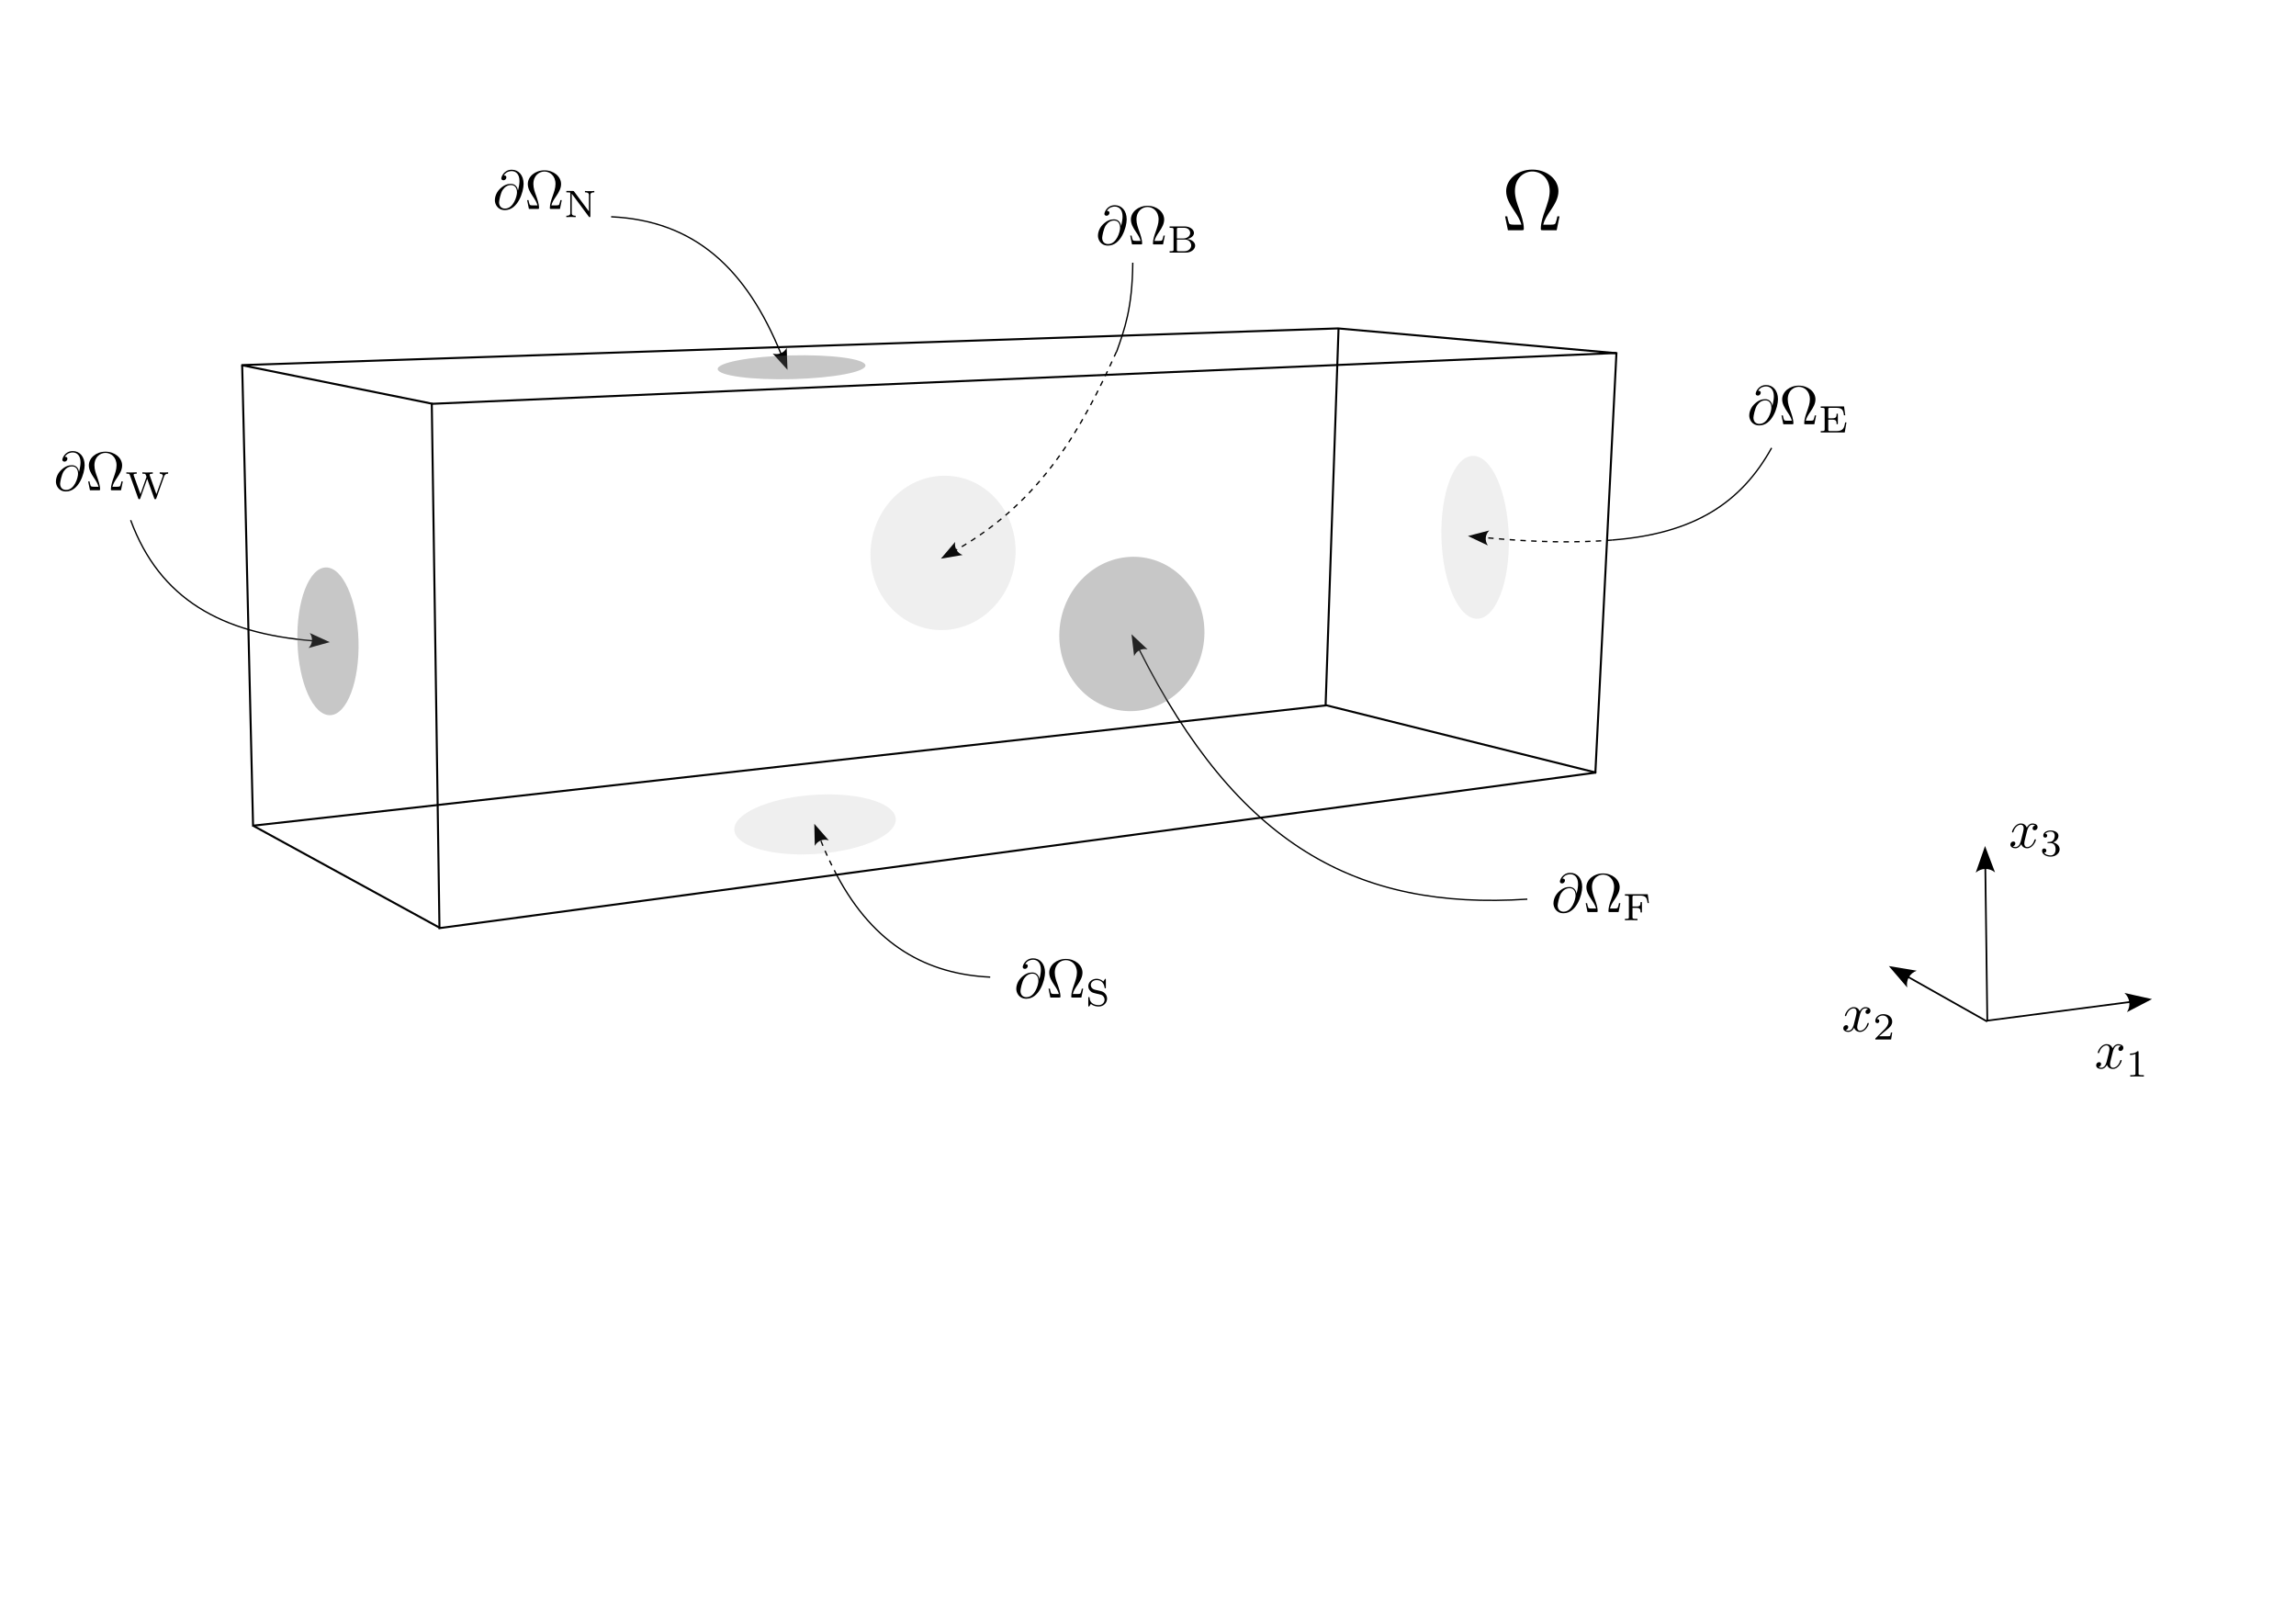<?xml version="1.0" encoding="UTF-8" standalone="no"?>
<!-- Created with Inkscape (http://www.inkscape.org/) -->

<svg
   width="297mm"
   height="210mm"
   viewBox="0 0 297 210"
   version="1.1"
   id="svg1"
   xml:space="preserve"
   inkscape:version="1.3.2 (1:1.3.2+202311252150+091e20ef0f)"
   sodipodi:docname="omega.svg"
   xmlns:inkscape="http://www.inkscape.org/namespaces/inkscape"
   xmlns:sodipodi="http://sodipodi.sourceforge.net/DTD/sodipodi-0.dtd"
   xmlns="http://www.w3.org/2000/svg"
   xmlns:svg="http://www.w3.org/2000/svg"
   xmlns:ns2="http://www.iki.fi/pav/software/textext/"><sodipodi:namedview
     id="namedview1"
     pagecolor="#ffffff"
     bordercolor="#000000"
     borderopacity="0.25"
     inkscape:showpageshadow="2"
     inkscape:pageopacity="0.0"
     inkscape:pagecheckerboard="0"
     inkscape:deskcolor="#d1d1d1"
     inkscape:document-units="mm"
     inkscape:zoom="0.53102946"
     inkscape:cx="85.682629"
     inkscape:cy="491.49816"
     inkscape:window-width="1920"
     inkscape:window-height="1016"
     inkscape:window-x="0"
     inkscape:window-y="0"
     inkscape:window-maximized="1"
     inkscape:current-layer="layer1" /><defs
     id="defs1"><marker
       style="overflow:visible"
       id="ConcaveTriangle"
       refX="0"
       refY="0"
       orient="auto-start-reverse"
       inkscape:stockid="Concave triangle arrow"
       markerWidth="2"
       markerHeight="2"
       viewBox="0 0 1 1"
       inkscape:isstock="true"
       inkscape:collect="always"
       preserveAspectRatio="xMidYMid"><path
         transform="scale(0.7)"
         d="M -2,-4 9,0 -2,4 c 2,-2.33 2,-5.66 0,-8 z"
         style="fill:context-stroke;fill-rule:evenodd;stroke:none"
         id="path7" /></marker><marker
       style="overflow:visible"
       id="ConcaveTriangle-5"
       refX="0"
       refY="0"
       orient="auto-start-reverse"
       inkscape:stockid="Concave triangle arrow"
       markerWidth="2"
       markerHeight="2"
       viewBox="0 0 1 1"
       inkscape:isstock="true"
       inkscape:collect="always"
       preserveAspectRatio="xMidYMid"><path
         transform="scale(0.7)"
         d="M -2,-4 9,0 -2,4 c 2,-2.33 2,-5.66 0,-8 z"
         style="fill:context-stroke;fill-rule:evenodd;stroke:none"
         id="path7-6" /></marker><marker
       style="overflow:visible"
       id="ConcaveTriangle-5-7"
       refX="0"
       refY="0"
       orient="auto-start-reverse"
       inkscape:stockid="Concave triangle arrow"
       markerWidth="2"
       markerHeight="2"
       viewBox="0 0 1 1"
       inkscape:isstock="true"
       inkscape:collect="always"
       preserveAspectRatio="xMidYMid"><path
         transform="scale(0.7)"
         d="M -2,-4 9,0 -2,4 c 2,-2.33 2,-5.66 0,-8 z"
         style="fill:context-stroke;fill-rule:evenodd;stroke:none"
         id="path7-6-0" /></marker><marker
       style="overflow:visible"
       id="ConcaveTriangle-5-6"
       refX="0"
       refY="0"
       orient="auto-start-reverse"
       inkscape:stockid="Concave triangle arrow"
       markerWidth="2"
       markerHeight="2"
       viewBox="0 0 1 1"
       inkscape:isstock="true"
       inkscape:collect="always"
       preserveAspectRatio="xMidYMid"><path
         transform="scale(0.7)"
         d="M -2,-4 9,0 -2,4 c 2,-2.33 2,-5.66 0,-8 z"
         style="fill:context-stroke;fill-rule:evenodd;stroke:none"
         id="path7-6-2" /></marker><marker
       style="overflow:visible"
       id="ConcaveTriangle-5-7-9"
       refX="0"
       refY="0"
       orient="auto-start-reverse"
       inkscape:stockid="Concave triangle arrow"
       markerWidth="2"
       markerHeight="2"
       viewBox="0 0 1 1"
       inkscape:isstock="true"
       inkscape:collect="always"
       preserveAspectRatio="xMidYMid"><path
         transform="scale(0.7)"
         d="M -2,-4 9,0 -2,4 c 2,-2.33 2,-5.66 0,-8 z"
         style="fill:context-stroke;fill-rule:evenodd;stroke:none"
         id="path7-6-0-2" /></marker><marker
       style="overflow:visible"
       id="ConcaveTriangle-5-7-9-9"
       refX="0"
       refY="0"
       orient="auto-start-reverse"
       inkscape:stockid="Concave triangle arrow"
       markerWidth="2"
       markerHeight="2"
       viewBox="0 0 1 1"
       inkscape:isstock="true"
       inkscape:collect="always"
       preserveAspectRatio="xMidYMid"><path
         transform="scale(0.7)"
         d="M -2,-4 9,0 -2,4 c 2,-2.33 2,-5.66 0,-8 z"
         style="fill:context-stroke;fill-rule:evenodd;stroke:none"
         id="path7-6-0-2-2" /></marker><g
       id="id-75e1e357-6eb0-4927-9cca-8c0d8999e5db-5">
      <symbol
   overflow="visible"
   id="id-7b01d66c-72c2-43ca-b534-57197eb9342b-4">
        <path
   style="stroke:none;stroke-width:0"
   d=""
   id="id-76431129-b2f2-4a40-b571-e7f15630a373-7" />
      </symbol>
      <symbol
   overflow="visible"
   id="id-f5fca412-8845-48c9-a59a-93e03fa99f55-6">
        <path
   style="stroke:none;stroke-width:0"
   d="M 6.75,-1.609 H 6.5 c -0.047,0.25 -0.094,0.484 -0.188,0.719 -0.047,0.156 -0.078,0.25 -0.656,0.25 H 4.859 C 5,-1.203 5.297,-1.688 5.75,-2.344 c 0.469,-0.703 0.875,-1.391 0.875,-2.188 0,-1.375 -1.344,-2.5 -3.031,-2.5 -1.703,0 -3.031,1.141 -3.031,2.5 0,0.797 0.406,1.484 0.875,2.188 0.438,0.656 0.75,1.141 0.891,1.703 H 1.531 C 0.953,-0.641 0.922,-0.734 0.875,-0.875 0.781,-1.109 0.734,-1.359 0.688,-1.609 h -0.25 L 0.766,0 h 1.594 c 0.219,0 0.25,0 0.25,-0.203 0,-0.703 -0.312,-1.578 -0.531,-2.219 -0.219,-0.578 -0.5,-1.359 -0.5,-2.109 0,-1.594 1.109,-2.281 2.016,-2.281 0.953,0 2.016,0.719 2.016,2.281 0,0.75 -0.281,1.5 -0.562,2.312 -0.156,0.422 -0.469,1.328 -0.469,2.016 C 4.578,0 4.609,0 4.828,0 h 1.594 z m 0,0"
   id="id-dfe008f8-866a-4626-a282-9ef07f08d510-5" />
      </symbol>
      <symbol
   overflow="visible"
   id="id-3e99e84a-7a8c-4abe-aa61-a4c2fc7d8e24-6">
        <path
   style="stroke:none;stroke-width:0"
   d=""
   id="id-e93020e2-36db-4264-86f0-7582d96e4abb-9" />
      </symbol>
      <symbol
   overflow="visible"
   id="id-188c790a-b2e6-4ad0-a0e4-6be7e819b6e2-3">
        <path
   style="stroke:none;stroke-width:0"
   d="m 7.094,-4.047 c 0.094,-0.25 0.266,-0.469 0.719,-0.469 v -0.25 C 7.75,-4.75 7.359,-4.734 7.156,-4.734 c -0.281,0 -0.578,-0.016 -0.875,-0.031 v 0.25 c 0.391,0.016 0.578,0.188 0.578,0.359 0,0.031 0,0.047 -0.031,0.141 l -1.156,3.219 -1.219,-3.422 C 4.438,-4.297 4.438,-4.312 4.438,-4.312 c 0,-0.203 0.391,-0.203 0.578,-0.203 v -0.25 C 4.656,-4.75 4.219,-4.734 3.969,-4.734 c -0.281,0 -0.562,0 -0.844,-0.031 v 0.25 c 0.359,0 0.484,0.016 0.562,0.109 0.047,0.062 0.141,0.312 0.188,0.469 L 2.766,-0.797 1.547,-4.188 c -0.031,-0.094 -0.031,-0.109 -0.031,-0.125 0,-0.203 0.391,-0.203 0.578,-0.203 v -0.25 c -0.359,0.016 -0.797,0.031 -1.047,0.031 -0.281,0 -0.562,0 -0.844,-0.031 v 0.25 c 0.438,0 0.562,0 0.641,0.266 l 1.516,4.234 c 0.047,0.109 0.078,0.156 0.188,0.156 0.125,0 0.156,-0.078 0.188,-0.156 L 4,-3.578 l 1.281,3.562 c 0.031,0.078 0.062,0.156 0.188,0.156 0.109,0 0.141,-0.047 0.188,-0.156 z m 0,0"
   id="id-5bd31ffb-509f-4ccd-a40c-cff0c130c685-7" />
      </symbol>
    </g><g
       id="id-8f784954-cc3a-483c-8276-f55f46a05d81-6">
      <symbol
   overflow="visible"
   id="id-fbdcdf15-e6da-48da-af78-dce2dae3d220-8">
        <path
   style="stroke:none"
   d=""
   id="id-ed3d7bd8-41eb-49e9-8643-e76be2a0d310-8" />
      </symbol>
      <symbol
   overflow="visible"
   id="id-4b1610f4-93ec-420a-9a9c-60c297ae1fb4-4">
        <path
   style="stroke:none"
   d="M 6.75,-1.609 H 6.5 c -0.047,0.25 -0.094,0.484 -0.188,0.719 -0.047,0.156 -0.078,0.25 -0.656,0.25 H 4.859 C 5,-1.203 5.297,-1.688 5.75,-2.344 c 0.469,-0.703 0.875,-1.391 0.875,-2.188 0,-1.375 -1.344,-2.5 -3.031,-2.5 -1.703,0 -3.031,1.141 -3.031,2.5 0,0.797 0.406,1.484 0.875,2.188 0.438,0.656 0.75,1.141 0.891,1.703 H 1.531 C 0.953,-0.641 0.922,-0.734 0.875,-0.875 0.781,-1.109 0.734,-1.359 0.688,-1.609 h -0.25 L 0.766,0 h 1.594 c 0.219,0 0.25,0 0.25,-0.203 0,-0.703 -0.312,-1.578 -0.531,-2.219 -0.219,-0.578 -0.5,-1.359 -0.5,-2.109 0,-1.594 1.109,-2.281 2.016,-2.281 0.953,0 2.016,0.719 2.016,2.281 0,0.75 -0.281,1.5 -0.562,2.312 -0.156,0.422 -0.469,1.328 -0.469,2.016 C 4.578,0 4.609,0 4.828,0 h 1.594 z m 0,0"
   id="id-50253bf4-924c-4d86-82ee-515f88d7a7f7-3" />
      </symbol>
      <symbol
   overflow="visible"
   id="id-3c7d2376-cd40-4694-98b4-9b3a870f9197-1">
        <path
   style="stroke:none"
   d=""
   id="id-00dd774f-d454-4e16-8b98-c336f1c1ee3b-4" />
      </symbol>
      <symbol
   overflow="visible"
   id="id-51651298-f3c2-4a38-8407-6520d3a7a136-9">
        <path
   style="stroke:none"
   d="M 1.812,-4.656 C 1.734,-4.75 1.734,-4.766 1.594,-4.766 H 0.391 v 0.25 H 0.594 c 0.312,0 0.484,0.047 0.516,0.047 V -0.75 c 0,0.188 0,0.5 -0.719,0.5 V 0 c 0.281,-0.016 0.562,-0.031 0.844,-0.031 C 1.531,-0.031 1.812,-0.016 2.094,0 V -0.25 C 1.375,-0.25 1.375,-0.562 1.375,-0.75 v -3.516 l 3.094,4.156 C 4.531,0 4.547,0 4.625,0 4.766,0 4.766,-0.062 4.766,-0.188 V -4 c 0,-0.188 0,-0.516 0.719,-0.516 v -0.25 C 5.188,-4.734 4.906,-4.734 4.625,-4.734 c -0.281,0 -0.562,0 -0.844,-0.031 v 0.25 C 4.5,-4.516 4.5,-4.188 4.5,-4 v 2.953 z m 0,0"
   id="id-4f15954e-d2b7-44ad-80cb-9b7f12e25690-2" />
      </symbol>
    </g><g
       id="id-8f784954-cc3a-483c-8276-f55f46a05d81-8">
      <symbol
   overflow="visible"
   id="id-fbdcdf15-e6da-48da-af78-dce2dae3d220-7">
        <path
   style="stroke:none"
   d=""
   id="id-ed3d7bd8-41eb-49e9-8643-e76be2a0d310-1" />
      </symbol>
      <symbol
   overflow="visible"
   id="id-4b1610f4-93ec-420a-9a9c-60c297ae1fb4-7">
        <path
   style="stroke:none"
   d="M 6.75,-1.609 H 6.5 c -0.047,0.25 -0.094,0.484 -0.188,0.719 -0.047,0.156 -0.078,0.25 -0.656,0.25 H 4.859 C 5,-1.203 5.297,-1.688 5.75,-2.344 c 0.469,-0.703 0.875,-1.391 0.875,-2.188 0,-1.375 -1.344,-2.5 -3.031,-2.5 -1.703,0 -3.031,1.141 -3.031,2.5 0,0.797 0.406,1.484 0.875,2.188 0.438,0.656 0.75,1.141 0.891,1.703 H 1.531 C 0.953,-0.641 0.922,-0.734 0.875,-0.875 0.781,-1.109 0.734,-1.359 0.688,-1.609 h -0.25 L 0.766,0 h 1.594 c 0.219,0 0.25,0 0.25,-0.203 0,-0.703 -0.312,-1.578 -0.531,-2.219 -0.219,-0.578 -0.5,-1.359 -0.5,-2.109 0,-1.594 1.109,-2.281 2.016,-2.281 0.953,0 2.016,0.719 2.016,2.281 0,0.75 -0.281,1.5 -0.562,2.312 -0.156,0.422 -0.469,1.328 -0.469,2.016 C 4.578,0 4.609,0 4.828,0 h 1.594 z m 0,0"
   id="id-50253bf4-924c-4d86-82ee-515f88d7a7f7-2" />
      </symbol>
      <symbol
   overflow="visible"
   id="id-3c7d2376-cd40-4694-98b4-9b3a870f9197-7">
        <path
   style="stroke:none"
   d=""
   id="id-00dd774f-d454-4e16-8b98-c336f1c1ee3b-2" />
      </symbol>
      <symbol
   overflow="visible"
   id="id-51651298-f3c2-4a38-8407-6520d3a7a136-2">
        <path
   style="stroke:none"
   d="M 1.812,-4.656 C 1.734,-4.75 1.734,-4.766 1.594,-4.766 H 0.391 v 0.25 H 0.594 c 0.312,0 0.484,0.047 0.516,0.047 V -0.75 c 0,0.188 0,0.5 -0.719,0.5 V 0 c 0.281,-0.016 0.562,-0.031 0.844,-0.031 C 1.531,-0.031 1.812,-0.016 2.094,0 V -0.25 C 1.375,-0.25 1.375,-0.562 1.375,-0.75 v -3.516 l 3.094,4.156 C 4.531,0 4.547,0 4.625,0 4.766,0 4.766,-0.062 4.766,-0.188 V -4 c 0,-0.188 0,-0.516 0.719,-0.516 v -0.25 C 5.188,-4.734 4.906,-4.734 4.625,-4.734 c -0.281,0 -0.562,0 -0.844,-0.031 v 0.25 C 4.5,-4.516 4.5,-4.188 4.5,-4 v 2.953 z m 0,0"
   id="id-4f15954e-d2b7-44ad-80cb-9b7f12e25690-6" />
      </symbol>
    </g><g
       id="id-8f784954-cc3a-483c-8276-f55f46a05d81-7">
      <symbol
   overflow="visible"
   id="id-fbdcdf15-e6da-48da-af78-dce2dae3d220-1">
        <path
   style="stroke:none"
   d=""
   id="id-ed3d7bd8-41eb-49e9-8643-e76be2a0d310-15" />
      </symbol>
      <symbol
   overflow="visible"
   id="id-4b1610f4-93ec-420a-9a9c-60c297ae1fb4-9">
        <path
   style="stroke:none"
   d="M 6.75,-1.609 H 6.5 c -0.047,0.25 -0.094,0.484 -0.188,0.719 -0.047,0.156 -0.078,0.25 -0.656,0.25 H 4.859 C 5,-1.203 5.297,-1.688 5.75,-2.344 c 0.469,-0.703 0.875,-1.391 0.875,-2.188 0,-1.375 -1.344,-2.5 -3.031,-2.5 -1.703,0 -3.031,1.141 -3.031,2.5 0,0.797 0.406,1.484 0.875,2.188 0.438,0.656 0.75,1.141 0.891,1.703 H 1.531 C 0.953,-0.641 0.922,-0.734 0.875,-0.875 0.781,-1.109 0.734,-1.359 0.688,-1.609 h -0.25 L 0.766,0 h 1.594 c 0.219,0 0.25,0 0.25,-0.203 0,-0.703 -0.312,-1.578 -0.531,-2.219 -0.219,-0.578 -0.5,-1.359 -0.5,-2.109 0,-1.594 1.109,-2.281 2.016,-2.281 0.953,0 2.016,0.719 2.016,2.281 0,0.75 -0.281,1.5 -0.562,2.312 -0.156,0.422 -0.469,1.328 -0.469,2.016 C 4.578,0 4.609,0 4.828,0 h 1.594 z m 0,0"
   id="id-50253bf4-924c-4d86-82ee-515f88d7a7f7-7" />
      </symbol>
      <symbol
   overflow="visible"
   id="id-3c7d2376-cd40-4694-98b4-9b3a870f9197-76">
        <path
   style="stroke:none"
   d=""
   id="id-00dd774f-d454-4e16-8b98-c336f1c1ee3b-7" />
      </symbol>
      <symbol
   overflow="visible"
   id="id-51651298-f3c2-4a38-8407-6520d3a7a136-3">
        <path
   style="stroke:none"
   d="M 1.812,-4.656 C 1.734,-4.75 1.734,-4.766 1.594,-4.766 H 0.391 v 0.25 H 0.594 c 0.312,0 0.484,0.047 0.516,0.047 V -0.75 c 0,0.188 0,0.5 -0.719,0.5 V 0 c 0.281,-0.016 0.562,-0.031 0.844,-0.031 C 1.531,-0.031 1.812,-0.016 2.094,0 V -0.25 C 1.375,-0.25 1.375,-0.562 1.375,-0.75 v -3.516 l 3.094,4.156 C 4.531,0 4.547,0 4.625,0 4.766,0 4.766,-0.062 4.766,-0.188 V -4 c 0,-0.188 0,-0.516 0.719,-0.516 v -0.25 C 5.188,-4.734 4.906,-4.734 4.625,-4.734 c -0.281,0 -0.562,0 -0.844,-0.031 v 0.25 C 4.5,-4.516 4.5,-4.188 4.5,-4 v 2.953 z m 0,0"
   id="id-4f15954e-d2b7-44ad-80cb-9b7f12e25690-65" />
      </symbol>
    </g><g
       id="id-8f784954-cc3a-483c-8276-f55f46a05d81-5">
      <symbol
   overflow="visible"
   id="id-fbdcdf15-e6da-48da-af78-dce2dae3d220-0">
        <path
   style="stroke:none"
   d=""
   id="id-ed3d7bd8-41eb-49e9-8643-e76be2a0d310-9" />
      </symbol>
      <symbol
   overflow="visible"
   id="id-4b1610f4-93ec-420a-9a9c-60c297ae1fb4-6">
        <path
   style="stroke:none"
   d="M 6.75,-1.609 H 6.5 c -0.047,0.25 -0.094,0.484 -0.188,0.719 -0.047,0.156 -0.078,0.25 -0.656,0.25 H 4.859 C 5,-1.203 5.297,-1.688 5.75,-2.344 c 0.469,-0.703 0.875,-1.391 0.875,-2.188 0,-1.375 -1.344,-2.5 -3.031,-2.5 -1.703,0 -3.031,1.141 -3.031,2.5 0,0.797 0.406,1.484 0.875,2.188 0.438,0.656 0.75,1.141 0.891,1.703 H 1.531 C 0.953,-0.641 0.922,-0.734 0.875,-0.875 0.781,-1.109 0.734,-1.359 0.688,-1.609 h -0.25 L 0.766,0 h 1.594 c 0.219,0 0.25,0 0.25,-0.203 0,-0.703 -0.312,-1.578 -0.531,-2.219 -0.219,-0.578 -0.5,-1.359 -0.5,-2.109 0,-1.594 1.109,-2.281 2.016,-2.281 0.953,0 2.016,0.719 2.016,2.281 0,0.75 -0.281,1.5 -0.562,2.312 -0.156,0.422 -0.469,1.328 -0.469,2.016 C 4.578,0 4.609,0 4.828,0 h 1.594 z m 0,0"
   id="id-50253bf4-924c-4d86-82ee-515f88d7a7f7-38" />
      </symbol>
      <symbol
   overflow="visible"
   id="id-3c7d2376-cd40-4694-98b4-9b3a870f9197-5">
        <path
   style="stroke:none"
   d=""
   id="id-00dd774f-d454-4e16-8b98-c336f1c1ee3b-6" />
      </symbol>
      <symbol
   overflow="visible"
   id="id-51651298-f3c2-4a38-8407-6520d3a7a136-1">
        <path
   style="stroke:none"
   d="M 1.812,-4.656 C 1.734,-4.75 1.734,-4.766 1.594,-4.766 H 0.391 v 0.25 H 0.594 c 0.312,0 0.484,0.047 0.516,0.047 V -0.75 c 0,0.188 0,0.5 -0.719,0.5 V 0 c 0.281,-0.016 0.562,-0.031 0.844,-0.031 C 1.531,-0.031 1.812,-0.016 2.094,0 V -0.25 C 1.375,-0.25 1.375,-0.562 1.375,-0.75 v -3.516 l 3.094,4.156 C 4.531,0 4.547,0 4.625,0 4.766,0 4.766,-0.062 4.766,-0.188 V -4 c 0,-0.188 0,-0.516 0.719,-0.516 v -0.25 C 5.188,-4.734 4.906,-4.734 4.625,-4.734 c -0.281,0 -0.562,0 -0.844,-0.031 v 0.25 C 4.5,-4.516 4.5,-4.188 4.5,-4 v 2.953 z m 0,0"
   id="id-4f15954e-d2b7-44ad-80cb-9b7f12e25690-1" />
      </symbol>
    </g><g
       id="id-8f784954-cc3a-483c-8276-f55f46a05d81-4">
      <symbol
   overflow="visible"
   id="id-fbdcdf15-e6da-48da-af78-dce2dae3d220-76">
        <path
   style="stroke:none"
   d=""
   id="id-ed3d7bd8-41eb-49e9-8643-e76be2a0d310-3" />
      </symbol>
      <symbol
   overflow="visible"
   id="id-4b1610f4-93ec-420a-9a9c-60c297ae1fb4-1">
        <path
   style="stroke:none"
   d="M 6.75,-1.609 H 6.5 c -0.047,0.25 -0.094,0.484 -0.188,0.719 -0.047,0.156 -0.078,0.25 -0.656,0.25 H 4.859 C 5,-1.203 5.297,-1.688 5.75,-2.344 c 0.469,-0.703 0.875,-1.391 0.875,-2.188 0,-1.375 -1.344,-2.5 -3.031,-2.5 -1.703,0 -3.031,1.141 -3.031,2.5 0,0.797 0.406,1.484 0.875,2.188 0.438,0.656 0.75,1.141 0.891,1.703 H 1.531 C 0.953,-0.641 0.922,-0.734 0.875,-0.875 0.781,-1.109 0.734,-1.359 0.688,-1.609 h -0.25 L 0.766,0 h 1.594 c 0.219,0 0.25,0 0.25,-0.203 0,-0.703 -0.312,-1.578 -0.531,-2.219 -0.219,-0.578 -0.5,-1.359 -0.5,-2.109 0,-1.594 1.109,-2.281 2.016,-2.281 0.953,0 2.016,0.719 2.016,2.281 0,0.75 -0.281,1.5 -0.562,2.312 -0.156,0.422 -0.469,1.328 -0.469,2.016 C 4.578,0 4.609,0 4.828,0 h 1.594 z m 0,0"
   id="id-50253bf4-924c-4d86-82ee-515f88d7a7f7-75" />
      </symbol>
      <symbol
   overflow="visible"
   id="id-3c7d2376-cd40-4694-98b4-9b3a870f9197-9">
        <path
   style="stroke:none"
   d=""
   id="id-00dd774f-d454-4e16-8b98-c336f1c1ee3b-62" />
      </symbol>
      <symbol
   overflow="visible"
   id="id-51651298-f3c2-4a38-8407-6520d3a7a136-17">
        <path
   style="stroke:none"
   d="M 1.812,-4.656 C 1.734,-4.75 1.734,-4.766 1.594,-4.766 H 0.391 v 0.25 H 0.594 c 0.312,0 0.484,0.047 0.516,0.047 V -0.75 c 0,0.188 0,0.5 -0.719,0.5 V 0 c 0.281,-0.016 0.562,-0.031 0.844,-0.031 C 1.531,-0.031 1.812,-0.016 2.094,0 V -0.25 C 1.375,-0.25 1.375,-0.562 1.375,-0.75 v -3.516 l 3.094,4.156 C 4.531,0 4.547,0 4.625,0 4.766,0 4.766,-0.062 4.766,-0.188 V -4 c 0,-0.188 0,-0.516 0.719,-0.516 v -0.25 C 5.188,-4.734 4.906,-4.734 4.625,-4.734 c -0.281,0 -0.562,0 -0.844,-0.031 v 0.25 C 4.5,-4.516 4.5,-4.188 4.5,-4 v 2.953 z m 0,0"
   id="id-4f15954e-d2b7-44ad-80cb-9b7f12e25690-8" />
      </symbol>
    </g><g
       id="id-5552d580-be25-4b2a-96c8-6918356ac6d2-3">
      <symbol
   overflow="visible"
   id="id-fcbf6953-cf09-4043-b43c-e883d6668486-1">
        <path
   style="stroke:none"
   d=""
   id="id-902d9926-442a-4b70-982f-adf3e20e7f6b-8" />
      </symbol>
      <symbol
   overflow="visible"
   id="id-a70db7a5-05bb-42a7-bc5c-5855fd52d277-9">
        <path
   style="stroke:none"
   d="M 6.75,-1.609 H 6.5 c -0.047,0.25 -0.094,0.484 -0.188,0.719 -0.047,0.156 -0.078,0.25 -0.656,0.25 H 4.859 C 5,-1.203 5.297,-1.688 5.75,-2.344 c 0.469,-0.703 0.875,-1.391 0.875,-2.188 0,-1.375 -1.344,-2.5 -3.031,-2.5 -1.703,0 -3.031,1.141 -3.031,2.5 0,0.797 0.406,1.484 0.875,2.188 0.438,0.656 0.75,1.141 0.891,1.703 H 1.531 C 0.953,-0.641 0.922,-0.734 0.875,-0.875 0.781,-1.109 0.734,-1.359 0.688,-1.609 h -0.25 L 0.766,0 h 1.594 c 0.219,0 0.25,0 0.25,-0.203 0,-0.703 -0.312,-1.578 -0.531,-2.219 -0.219,-0.578 -0.5,-1.359 -0.5,-2.109 0,-1.594 1.109,-2.281 2.016,-2.281 0.953,0 2.016,0.719 2.016,2.281 0,0.75 -0.281,1.5 -0.562,2.312 -0.156,0.422 -0.469,1.328 -0.469,2.016 C 4.578,0 4.609,0 4.828,0 h 1.594 z m 0,0"
   id="id-21bb3484-08c4-4ec4-80a9-22d3aa0a1fe2-6" />
      </symbol>
      <symbol
   overflow="visible"
   id="id-c8b4d111-ddc7-4605-a66e-9553a83e4087-4">
        <path
   style="stroke:none"
   d=""
   id="id-5a25cc5c-c38d-41e5-9d48-f788a98d5f91-3" />
      </symbol>
      <symbol
   overflow="visible"
   id="id-5ea951bb-1b0a-4652-bed2-09e824d2fc88-3">
        <path
   style="stroke:none"
   d="m 4.547,-4.734 h -4.156 v 0.25 H 0.562 c 0.531,0 0.547,0.078 0.547,0.312 V -0.562 c 0,0.234 -0.016,0.312 -0.547,0.312 H 0.391 V 0 c 0,0 0.797,-0.031 1.062,-0.031 C 1.734,-0.031 2.562,0 2.672,0 v -0.25 h -0.25 c -0.656,0 -0.656,-0.094 -0.656,-0.328 V -2.25 h 0.688 c 0.688,0 0.781,0.219 0.781,0.828 h 0.25 V -3.312 h -0.25 c 0,0.609 -0.094,0.812 -0.781,0.812 h -0.688 v -1.703 c 0,-0.219 0.016,-0.281 0.344,-0.281 h 0.969 c 1.125,0 1.312,0.375 1.438,1.359 H 4.75 Z m 0,0"
   id="id-c7fe7d90-3389-46dd-a1a9-4d45c2fc81f3-3" />
      </symbol>
    </g><g
       id="id-a2df787d-be94-4ad7-941d-4824a4020f71-3">
      <symbol
   overflow="visible"
   id="id-f12320d1-3504-49dd-a00e-d122f6a64376-0">
        <path
   style="stroke:none"
   d=""
   id="id-bcc6cfd3-cd27-48c8-8c19-b19315922088-3" />
      </symbol>
      <symbol
   overflow="visible"
   id="id-356052b8-2a0a-41e6-9a29-fd52bface7da-0">
        <path
   style="stroke:none"
   d="M 3.328,-3.016 C 3.391,-3.266 3.625,-4.188 4.312,-4.188 c 0.047,0 0.297,0 0.5,0.125 C 4.531,-4 4.344,-3.766 4.344,-3.516 c 0,0.156 0.109,0.344 0.375,0.344 0.219,0 0.531,-0.172 0.531,-0.578 0,-0.516 -0.578,-0.656 -0.922,-0.656 -0.578,0 -0.922,0.531 -1.047,0.75 -0.25,-0.656 -0.781,-0.75 -1.078,-0.75 -1.031,0 -1.609,1.281 -1.609,1.531 0,0.109 0.109,0.109 0.125,0.109 0.078,0 0.109,-0.031 0.125,-0.109 0.344,-1.062 1,-1.312 1.344,-1.312 0.188,0 0.531,0.094 0.531,0.672 0,0.312 -0.172,0.969 -0.531,2.375 -0.156,0.609 -0.516,1.031 -0.953,1.031 -0.062,0 -0.281,0 -0.5,-0.125 0.25,-0.062 0.469,-0.266 0.469,-0.547 0,-0.266 -0.219,-0.344 -0.359,-0.344 -0.312,0 -0.547,0.25 -0.547,0.578 0,0.453 0.484,0.656 0.922,0.656 0.672,0 1.031,-0.703 1.047,-0.75 0.125,0.359 0.484,0.75 1.078,0.75 1.031,0 1.594,-1.281 1.594,-1.531 0,-0.109 -0.078,-0.109 -0.109,-0.109 -0.094,0 -0.109,0.047 -0.141,0.109 -0.328,1.078 -1,1.312 -1.312,1.312 -0.391,0 -0.547,-0.312 -0.547,-0.656 0,-0.219 0.047,-0.438 0.156,-0.875 z m 0,0"
   id="id-7cb42ba6-0bc9-4881-804e-1df8e976070d-9" />
      </symbol>
      <symbol
   overflow="visible"
   id="id-0b8e142b-da7f-41e7-a1ed-e650f8829cd6-2">
        <path
   style="stroke:none"
   d=""
   id="id-d80e88e8-5fd6-40d8-b20e-6e9f392fb4b4-5" />
      </symbol>
      <symbol
   overflow="visible"
   id="id-3754718b-cb18-4496-9b85-3bdb0d5c8b8c-4">
        <path
   style="stroke:none"
   d="M 3.516,-1.266 H 3.281 c -0.016,0.156 -0.094,0.562 -0.188,0.625 C 3.047,-0.594 2.516,-0.594 2.406,-0.594 H 1.125 c 0.734,-0.641 0.984,-0.844 1.391,-1.172 0.516,-0.406 1,-0.844 1,-1.5 0,-0.844 -0.734,-1.359 -1.625,-1.359 -0.859,0 -1.453,0.609 -1.453,1.25 0,0.344 0.297,0.391 0.375,0.391 0.156,0 0.359,-0.125 0.359,-0.375 0,-0.125 -0.047,-0.375 -0.406,-0.375 C 0.984,-4.219 1.453,-4.375 1.781,-4.375 c 0.703,0 1.062,0.547 1.062,1.109 0,0.609 -0.438,1.078 -0.656,1.328 L 0.516,-0.266 C 0.438,-0.203 0.438,-0.188 0.438,0 h 2.875 z m 0,0"
   id="id-dd96a3d1-419c-404c-850f-a01d81f49826-0" />
      </symbol>
    </g><g
       id="id-2ac1b5d6-98b6-4945-bff7-cbfe59f7612c-8">
      <symbol
   overflow="visible"
   id="id-b2ceb55e-1f1f-45ff-86a1-9bea1e345136-1">
        <path
   style="stroke:none"
   d=""
   id="id-cf5ff402-c320-438a-8470-0064864509b6-2" />
      </symbol>
      <symbol
   overflow="visible"
   id="id-246d0e8d-f046-46bf-a283-a3abb7b4cf96-8">
        <path
   style="stroke:none"
   d="M 3.328,-3.016 C 3.391,-3.266 3.625,-4.188 4.312,-4.188 c 0.047,0 0.297,0 0.5,0.125 C 4.531,-4 4.344,-3.766 4.344,-3.516 c 0,0.156 0.109,0.344 0.375,0.344 0.219,0 0.531,-0.172 0.531,-0.578 0,-0.516 -0.578,-0.656 -0.922,-0.656 -0.578,0 -0.922,0.531 -1.047,0.75 -0.25,-0.656 -0.781,-0.75 -1.078,-0.75 -1.031,0 -1.609,1.281 -1.609,1.531 0,0.109 0.109,0.109 0.125,0.109 0.078,0 0.109,-0.031 0.125,-0.109 0.344,-1.062 1,-1.312 1.344,-1.312 0.188,0 0.531,0.094 0.531,0.672 0,0.312 -0.172,0.969 -0.531,2.375 -0.156,0.609 -0.516,1.031 -0.953,1.031 -0.062,0 -0.281,0 -0.5,-0.125 0.25,-0.062 0.469,-0.266 0.469,-0.547 0,-0.266 -0.219,-0.344 -0.359,-0.344 -0.312,0 -0.547,0.25 -0.547,0.578 0,0.453 0.484,0.656 0.922,0.656 0.672,0 1.031,-0.703 1.047,-0.75 0.125,0.359 0.484,0.75 1.078,0.75 1.031,0 1.594,-1.281 1.594,-1.531 0,-0.109 -0.078,-0.109 -0.109,-0.109 -0.094,0 -0.109,0.047 -0.141,0.109 -0.328,1.078 -1,1.312 -1.312,1.312 -0.391,0 -0.547,-0.312 -0.547,-0.656 0,-0.219 0.047,-0.438 0.156,-0.875 z m 0,0"
   id="id-49c58b8e-9db1-40dc-82da-234f3dc7acd6-9" />
      </symbol>
      <symbol
   overflow="visible"
   id="id-7eebafc5-9333-4514-9639-4c98a13965c5-3">
        <path
   style="stroke:none"
   d=""
   id="id-5e803b82-4e3b-48ca-88b5-93efcd4a2df8-6" />
      </symbol>
      <symbol
   overflow="visible"
   id="id-2a7d5486-f885-4027-9891-865f3b50fd2a-8">
        <path
   style="stroke:none"
   d="m 2.328,-4.438 c 0,-0.188 0,-0.188 -0.203,-0.188 -0.453,0.438 -1.078,0.438 -1.359,0.438 v 0.25 c 0.156,0 0.625,0 1,-0.188 v 3.547 c 0,0.234 0,0.328 -0.688,0.328 H 0.812 V 0 c 0.125,0 0.984,-0.031 1.234,-0.031 0.219,0 1.094,0.031 1.25,0.031 V -0.25 H 3.031 c -0.703,0 -0.703,-0.094 -0.703,-0.328 z m 0,0"
   id="id-286c05e3-ed5a-40bb-8d17-a7e0cd0b06b8-0" />
      </symbol>
    </g></defs><g
     inkscape:label="Layer 1"
     inkscape:groupmode="layer"
     id="layer1"><path
       style="opacity:1;fill:none;fill-opacity:0.361;stroke:#000000;stroke-width:0.261;stroke-dasharray:none;stroke-opacity:1"
       d="M 55.853,52.204 56.847,120.036 206.368,99.932 209.093,45.678 173.079,42.474 31.225,47.222 Z"
       id="path1"
       inkscape:export-filename="omega.pdf"
       inkscape:export-xdpi="96"
       inkscape:export-ydpi="96" /><path
       style="opacity:1;fill:none;fill-opacity:0.361;stroke:#000000;stroke-width:0.261;stroke-dasharray:none;stroke-opacity:1"
       d="M 55.812,52.228 209.08,45.654"
       id="path2" /><path
       style="opacity:1;fill:none;fill-opacity:0.361;stroke:#000000;stroke-width:0.261;stroke-dasharray:none;stroke-opacity:1"
       d="M 31.326,47.236 32.735,106.788 171.473,91.236 173.15,42.42"
       id="path3" /><path
       style="opacity:1;fill:none;fill-opacity:0.361;stroke:#000000;stroke-width:0.261;stroke-dasharray:none;stroke-opacity:1"
       d="m 171.454,91.19 35.026,8.739"
       id="path4" /><path
       style="opacity:1;fill:none;fill-opacity:0.361;stroke:#000000;stroke-width:0.261;stroke-dasharray:none;stroke-opacity:1"
       d="m 32.826,106.836 24.141,13.209"
       id="path5" /><path
       style="opacity:1;fill:none;fill-opacity:0.361;stroke:#000000;stroke-width:0.174;stroke-dasharray:none;stroke-opacity:1;marker-end:url(#ConcaveTriangle)"
       d="m 16.901,67.276 c 3.758,10.206 11.753,14.662 23.573,15.602"
       id="path6"
       sodipodi:nodetypes="cc" /><path
       style="fill:none;fill-opacity:0.361;stroke:#000000;stroke-width:0.174;stroke-dasharray:none;stroke-opacity:1;marker-end:url(#ConcaveTriangle-5)"
       d="M 79.056,28.036 C 89.921,28.54 96.581,34.818 101.042,45.804"
       id="path6-9"
       sodipodi:nodetypes="cc" /><path
       style="fill:none;fill-opacity:0.361;stroke:#000000;stroke-width:0.174;stroke-dasharray:none;stroke-opacity:1;marker-end:url(#ConcaveTriangle-5-6)"
       d="m 197.567,116.292 c -22.133,1.46 -37.479,-7.025 -50.214,-32.303"
       id="path6-9-1"
       sodipodi:nodetypes="cc" /><path
       style="fill:none;fill-opacity:0.361;stroke:#000000;stroke-width:0.174;stroke-dasharray:0.697, 0.697;stroke-dashoffset:0;stroke-opacity:1;marker-end:url(#ConcaveTriangle-5-7)"
       d="m 108.233,113.169 c -0.982,-1.9 -1.507,-3.042 -2.104,-4.578"
       id="path6-9-3"
       sodipodi:nodetypes="cc" /><path
       style="opacity:1;fill:none;fill-opacity:0.361;stroke:#000000;stroke-width:0.174;stroke-dasharray:none;stroke-opacity:1"
       d="m 108.238,113.172 c 4.854,9.141 11.738,12.822 19.85,13.202"
       id="path8"
       sodipodi:nodetypes="cc" /><path
       style="fill:none;fill-opacity:0.361;stroke:#000000;stroke-width:0.174;stroke-dasharray:0.697, 0.697;stroke-dashoffset:0;stroke-opacity:1;marker-end:url(#ConcaveTriangle-5-7-9)"
       d="m 208.516,69.851 c -4.553,0.356 -9.59,0.329 -16.444,-0.32"
       id="path6-9-3-2"
       sodipodi:nodetypes="cc" /><path
       style="fill:none;fill-opacity:0.361;stroke:#000000;stroke-width:0.174;stroke-dasharray:none;stroke-opacity:1"
       d="M 208.521,69.847 C 219.166,69.029 225.223,65.028 229.167,57.93"
       id="path8-3"
       sodipodi:nodetypes="cc" /><path
       style="fill:none;fill-opacity:0.361;stroke:#000000;stroke-width:0.174;stroke-dasharray:0.697, 0.697;stroke-dashoffset:0;stroke-opacity:1;marker-end:url(#ConcaveTriangle-5-7-9-9)"
       d="m 144.42,45.488 c -4.419,9.804 -9.593,19.313 -20.804,25.685"
       id="path6-9-3-2-8"
       sodipodi:nodetypes="cc" /><path
       style="fill:none;fill-opacity:0.361;stroke:#000000;stroke-width:0.174;stroke-dasharray:none;stroke-opacity:1"
       d="m 144.439,45.498 c 1.002,-2.836 2.039,-5.585 2.091,-11.519"
       id="path8-3-9"
       sodipodi:nodetypes="cc" /><ellipse
       style="opacity:1;fill:#666666;fill-opacity:0.361;stroke:none;stroke-width:0.174;stroke-dasharray:none;stroke-dashoffset:0;stroke-opacity:0.247"
       id="path9"
       cx="39.94"
       cy="84.168"
       rx="3.952"
       ry="9.558"
       transform="rotate(-1.703)" /><ellipse
       style="opacity:0.3;fill:#666666;fill-opacity:0.361;stroke:none;stroke-width:0.192;stroke-dasharray:none;stroke-dashoffset:0;stroke-opacity:0.247"
       id="path9-3"
       cx="188.666"
       cy="75.132"
       rx="4.358"
       ry="10.539"
       transform="rotate(-1.703)" /><ellipse
       style="fill:#666666;fill-opacity:0.361;stroke:none;stroke-width:0.275;stroke-dasharray:none;stroke-dashoffset:0;stroke-opacity:0.247"
       id="path9-19"
       cx="-50.669"
       cy="163.074"
       rx="9.8"
       ry="9.58"
       transform="matrix(-0.685,0.728,0.685,0.729,0,0)"
       inkscape:transform-center-x="-0.26674892"
       inkscape:transform-center-y="-0.23498421" /><ellipse
       style="opacity:0.3;fill:#666666;fill-opacity:0.361;stroke:none;stroke-width:0.275;stroke-dasharray:none;stroke-dashoffset:0;stroke-opacity:0.247"
       id="path9-19-4"
       cx="-40.024"
       cy="138.062"
       rx="9.8"
       ry="9.58"
       transform="matrix(-0.685,0.728,0.685,0.729,0,0)"
       inkscape:transform-center-x="-0.26675296"
       inkscape:transform-center-y="-0.23497467" /><ellipse
       style="opacity:0.3;fill:#666666;fill-opacity:0.361;stroke:none;stroke-width:0.181;stroke-dasharray:none;stroke-dashoffset:0;stroke-opacity:0.247"
       id="path9-19-4-6"
       cx="-118.401"
       cy="112.741"
       rx="10.447"
       ry="3.881"
       transform="matrix(-0.999,0.045,-0.114,0.993,0,0)"
       inkscape:transform-center-x="-0.37756438"
       inkscape:transform-center-y="-0.003630959" /><ellipse
       style="fill:#666666;fill-opacity:0.361;stroke:none;stroke-width:0.109;stroke-dasharray:none;stroke-dashoffset:0;stroke-opacity:0.247"
       id="path9-1"
       cx="50.243"
       cy="-97.822"
       rx="1.54"
       ry="9.555"
       transform="matrix(0.091,0.996,-1,0.026,0,0)" /><g
       transform="matrix(1.115,0,0,1.115,194.692,21.936)"
       ns2:version="1.9.0"
       ns2:texconverter="pdflatex"
       ns2:pdfconverter="inkscape"
       ns2:text="$\\Omega$"
       ns2:preamble="/home/jan/.config/inkscape/extensions/textext/default_packages.tex"
       ns2:scale="2.3104651876060083"
       ns2:alignment="middle center"
       ns2:stroke-to-path="0"
       ns2:inkscapeversion="1.3.2"
       id="g5744-1-4"
       ns2:jacobian_sqrt="0.815081"><defs
   id="id-47865a7f-4b49-4731-a881-92b959bf0004">
    <g
   id="id-bd4a3a0f-0b7c-463a-9d72-6939ad2e7a3b">
      <symbol
   overflow="visible"
   id="id-f1fb9886-3a72-49dd-a260-3786d5f18b16">
        <path
   style="stroke:none"
   d=""
   id="id-31db0395-77fb-4825-8d80-994e2f8991a7" />
      </symbol>
      <symbol
   overflow="visible"
   id="id-1ccd5b2a-c99d-42a7-8747-e8b72d2b1c81">
        <path
   style="stroke:none"
   d="M 6.75,-1.609 H 6.5 c -0.047,0.25 -0.094,0.484 -0.188,0.719 -0.047,0.156 -0.078,0.25 -0.656,0.25 H 4.859 C 5,-1.203 5.297,-1.688 5.75,-2.344 c 0.469,-0.703 0.875,-1.391 0.875,-2.188 0,-1.375 -1.344,-2.5 -3.031,-2.5 -1.703,0 -3.031,1.141 -3.031,2.5 0,0.797 0.406,1.484 0.875,2.188 0.438,0.656 0.75,1.141 0.891,1.703 H 1.531 C 0.953,-0.641 0.922,-0.734 0.875,-0.875 0.781,-1.109 0.734,-1.359 0.688,-1.609 h -0.25 L 0.766,0 h 1.594 c 0.219,0 0.25,0 0.25,-0.203 0,-0.703 -0.312,-1.578 -0.531,-2.219 -0.219,-0.578 -0.5,-1.359 -0.5,-2.109 0,-1.594 1.109,-2.281 2.016,-2.281 0.953,0 2.016,0.719 2.016,2.281 0,0.75 -0.281,1.5 -0.562,2.312 -0.156,0.422 -0.469,1.328 -0.469,2.016 C 4.578,0 4.609,0 4.828,0 h 1.594 z m 0,0"
   id="id-0c37c6b2-8f4f-45da-b8d9-e5a0a70cf758" />
      </symbol>
    </g>
  </defs>
  <g
   id="id-cbcad817-f16c-4319-9fa2-d5d15028fee8"
   transform="translate(-149.15,-127.734)">
    <g
   style="fill:#000000;fill-opacity:1"
   id="id-31996186-b62d-486b-a80d-3f75364424b5">
      <g
   transform="translate(148.712,134.765)"
   id="g8656"><path
   style="stroke:none"
   d="M 6.75,-1.609 H 6.5 c -0.047,0.25 -0.094,0.484 -0.188,0.719 -0.047,0.156 -0.078,0.25 -0.656,0.25 H 4.859 C 5,-1.203 5.297,-1.688 5.75,-2.344 c 0.469,-0.703 0.875,-1.391 0.875,-2.188 0,-1.375 -1.344,-2.5 -3.031,-2.5 -1.703,0 -3.031,1.141 -3.031,2.5 0,0.797 0.406,1.484 0.875,2.188 0.438,0.656 0.75,1.141 0.891,1.703 H 1.531 C 0.953,-0.641 0.922,-0.734 0.875,-0.875 0.781,-1.109 0.734,-1.359 0.688,-1.609 h -0.25 L 0.766,0 h 1.594 c 0.219,0 0.25,0 0.25,-0.203 0,-0.703 -0.312,-1.578 -0.531,-2.219 -0.219,-0.578 -0.5,-1.359 -0.5,-2.109 0,-1.594 1.109,-2.281 2.016,-2.281 0.953,0 2.016,0.719 2.016,2.281 0,0.75 -0.281,1.5 -0.562,2.312 -0.156,0.422 -0.469,1.328 -0.469,2.016 C 4.578,0 4.609,0 4.828,0 h 1.594 z m 0,0"
   id="id-858ddf35-e3d8-488d-ae8c-51f1336d2b8f" />
      </g></g>
  </g>
</g><path
       style="opacity:1;fill:none;fill-opacity:0.361;stroke:#000000;stroke-width:0.223;stroke-dasharray:none;stroke-dashoffset:0;stroke-opacity:1;marker-start:url(#ConcaveTriangle);marker-end:url(#ConcaveTriangle)"
       d="m 256.812,112.226 0.257,19.776 18.521,-2.42"
       id="path28" /><path
       style="opacity:1;fill:none;fill-opacity:0.361;stroke:#000000;stroke-width:0.223;stroke-dasharray:none;stroke-dashoffset:0;stroke-opacity:1;marker-end:url(#ConcaveTriangle)"
       d="M 257.051,132.117 246.779,126.325"
       id="path29" /><g
       transform="matrix(0.71,0,0,0.71,238.439,130.257)"
       ns2:version="1.9.0"
       ns2:texconverter="pdflatex"
       ns2:pdfconverter="inkscape"
       ns2:text="$x_{2}$"
       ns2:preamble="/home/jan/.config/inkscape/extensions/textext/default_packages.tex"
       ns2:scale="2.0127231597369564"
       ns2:alignment="middle center"
       ns2:stroke-to-path="0"
       ns2:inkscapeversion="1.3.2"
       id="g5744-1-1-8"
       ns2:jacobian_sqrt="0.710044"><defs
   id="id-701eb52a-dd95-43e4-ab8f-0976c508eb12">
    <g
   id="id-a2df787d-be94-4ad7-941d-4824a4020f71">
      <symbol
   overflow="visible"
   id="id-f12320d1-3504-49dd-a00e-d122f6a64376">
        <path
   style="stroke:none"
   d=""
   id="id-bcc6cfd3-cd27-48c8-8c19-b19315922088" />
      </symbol>
      <symbol
   overflow="visible"
   id="id-356052b8-2a0a-41e6-9a29-fd52bface7da">
        <path
   style="stroke:none"
   d="M 3.328,-3.016 C 3.391,-3.266 3.625,-4.188 4.312,-4.188 c 0.047,0 0.297,0 0.5,0.125 C 4.531,-4 4.344,-3.766 4.344,-3.516 c 0,0.156 0.109,0.344 0.375,0.344 0.219,0 0.531,-0.172 0.531,-0.578 0,-0.516 -0.578,-0.656 -0.922,-0.656 -0.578,0 -0.922,0.531 -1.047,0.75 -0.25,-0.656 -0.781,-0.75 -1.078,-0.75 -1.031,0 -1.609,1.281 -1.609,1.531 0,0.109 0.109,0.109 0.125,0.109 0.078,0 0.109,-0.031 0.125,-0.109 0.344,-1.062 1,-1.312 1.344,-1.312 0.188,0 0.531,0.094 0.531,0.672 0,0.312 -0.172,0.969 -0.531,2.375 -0.156,0.609 -0.516,1.031 -0.953,1.031 -0.062,0 -0.281,0 -0.5,-0.125 0.25,-0.062 0.469,-0.266 0.469,-0.547 0,-0.266 -0.219,-0.344 -0.359,-0.344 -0.312,0 -0.547,0.25 -0.547,0.578 0,0.453 0.484,0.656 0.922,0.656 0.672,0 1.031,-0.703 1.047,-0.75 0.125,0.359 0.484,0.75 1.078,0.75 1.031,0 1.594,-1.281 1.594,-1.531 0,-0.109 -0.078,-0.109 -0.109,-0.109 -0.094,0 -0.109,0.047 -0.141,0.109 -0.328,1.078 -1,1.312 -1.312,1.312 -0.391,0 -0.547,-0.312 -0.547,-0.656 0,-0.219 0.047,-0.438 0.156,-0.875 z m 0,0"
   id="id-7cb42ba6-0bc9-4881-804e-1df8e976070d" />
      </symbol>
      <symbol
   overflow="visible"
   id="id-0b8e142b-da7f-41e7-a1ed-e650f8829cd6">
        <path
   style="stroke:none"
   d=""
   id="id-d80e88e8-5fd6-40d8-b20e-6e9f392fb4b4" />
      </symbol>
      <symbol
   overflow="visible"
   id="id-3754718b-cb18-4496-9b85-3bdb0d5c8b8c">
        <path
   style="stroke:none"
   d="M 3.516,-1.266 H 3.281 c -0.016,0.156 -0.094,0.562 -0.188,0.625 C 3.047,-0.594 2.516,-0.594 2.406,-0.594 H 1.125 c 0.734,-0.641 0.984,-0.844 1.391,-1.172 0.516,-0.406 1,-0.844 1,-1.5 0,-0.844 -0.734,-1.359 -1.625,-1.359 -0.859,0 -1.453,0.609 -1.453,1.25 0,0.344 0.297,0.391 0.375,0.391 0.156,0 0.359,-0.125 0.359,-0.375 0,-0.125 -0.047,-0.375 -0.406,-0.375 C 0.984,-4.219 1.453,-4.375 1.781,-4.375 c 0.703,0 1.062,0.547 1.062,1.109 0,0.609 -0.438,1.078 -0.656,1.328 L 0.516,-0.266 C 0.438,-0.203 0.438,-0.188 0.438,0 h 2.875 z m 0,0"
   id="id-dd96a3d1-419c-404c-850f-a01d81f49826" />
      </symbol>
    </g>
  </defs>
  <g
   id="id-98783f16-9d81-4f1b-ada3-9d33b080b4fb"
   transform="translate(-149.009,-130.359)">
    <g
   style="fill:#000000;fill-opacity:1"
   id="id-4aacfe33-218d-45f6-ac75-a77e9e91407d">
      <g
   transform="translate(148.712,134.765)"
   id="g6031"><path
   style="stroke:none"
   d="M 3.328,-3.016 C 3.391,-3.266 3.625,-4.188 4.312,-4.188 c 0.047,0 0.297,0 0.5,0.125 C 4.531,-4 4.344,-3.766 4.344,-3.516 c 0,0.156 0.109,0.344 0.375,0.344 0.219,0 0.531,-0.172 0.531,-0.578 0,-0.516 -0.578,-0.656 -0.922,-0.656 -0.578,0 -0.922,0.531 -1.047,0.75 -0.25,-0.656 -0.781,-0.75 -1.078,-0.75 -1.031,0 -1.609,1.281 -1.609,1.531 0,0.109 0.109,0.109 0.125,0.109 0.078,0 0.109,-0.031 0.125,-0.109 0.344,-1.062 1,-1.312 1.344,-1.312 0.188,0 0.531,0.094 0.531,0.672 0,0.312 -0.172,0.969 -0.531,2.375 -0.156,0.609 -0.516,1.031 -0.953,1.031 -0.062,0 -0.281,0 -0.5,-0.125 0.25,-0.062 0.469,-0.266 0.469,-0.547 0,-0.266 -0.219,-0.344 -0.359,-0.344 -0.312,0 -0.547,0.25 -0.547,0.578 0,0.453 0.484,0.656 0.922,0.656 0.672,0 1.031,-0.703 1.047,-0.75 0.125,0.359 0.484,0.75 1.078,0.75 1.031,0 1.594,-1.281 1.594,-1.531 0,-0.109 -0.078,-0.109 -0.109,-0.109 -0.094,0 -0.109,0.047 -0.141,0.109 -0.328,1.078 -1,1.312 -1.312,1.312 -0.391,0 -0.547,-0.312 -0.547,-0.656 0,-0.219 0.047,-0.438 0.156,-0.875 z m 0,0"
   id="id-23e3437c-8599-45c6-8157-5794d522f45d" />
      </g></g>
    <g
   style="fill:#000000;fill-opacity:1"
   id="id-e86c8ae8-cc46-4138-bb29-752fe515edb8">
      <g
   transform="translate(154.406,136.259)"
   id="g4305"><path
   style="stroke:none"
   d="M 3.516,-1.266 H 3.281 c -0.016,0.156 -0.094,0.562 -0.188,0.625 C 3.047,-0.594 2.516,-0.594 2.406,-0.594 H 1.125 c 0.734,-0.641 0.984,-0.844 1.391,-1.172 0.516,-0.406 1,-0.844 1,-1.5 0,-0.844 -0.734,-1.359 -1.625,-1.359 -0.859,0 -1.453,0.609 -1.453,1.25 0,0.344 0.297,0.391 0.375,0.391 0.156,0 0.359,-0.125 0.359,-0.375 0,-0.125 -0.047,-0.375 -0.406,-0.375 C 0.984,-4.219 1.453,-4.375 1.781,-4.375 c 0.703,0 1.062,0.547 1.062,1.109 0,0.609 -0.438,1.078 -0.656,1.328 L 0.516,-0.266 C 0.438,-0.203 0.438,-0.188 0.438,0 h 2.875 z m 0,0"
   id="id-2972fb96-2661-4539-836c-65cca6637108" />
      </g></g>
  </g>
</g><g
       transform="matrix(0.71 0 0 0.71 271.15 135.047)"
       ns2:version="1.9.0"
       ns2:texconverter="pdflatex"
       ns2:pdfconverter="inkscape"
       ns2:text="$x_{1}$\n"
       ns2:preamble="/home/jan/.config/inkscape/extensions/textext/default_packages.tex"
       ns2:scale="2.0127231597369564"
       ns2:alignment="middle center"
       ns2:stroke-to-path="0"
       ns2:inkscapeversion="1.3.2"
       id="g5744-1-1-8-6"
       ns2:jacobian_sqrt="0.710044"><defs
   id="id-55635f9f-587d-4205-a37c-090d89513013">
    <g
   id="id-2ac1b5d6-98b6-4945-bff7-cbfe59f7612c">
      <symbol
   overflow="visible"
   id="id-b2ceb55e-1f1f-45ff-86a1-9bea1e345136">
        <path
   style="stroke:none"
   d=""
   id="id-cf5ff402-c320-438a-8470-0064864509b6" />
      </symbol>
      <symbol
   overflow="visible"
   id="id-246d0e8d-f046-46bf-a283-a3abb7b4cf96">
        <path
   style="stroke:none"
   d="M 3.328,-3.016 C 3.391,-3.266 3.625,-4.188 4.312,-4.188 c 0.047,0 0.297,0 0.5,0.125 C 4.531,-4 4.344,-3.766 4.344,-3.516 c 0,0.156 0.109,0.344 0.375,0.344 0.219,0 0.531,-0.172 0.531,-0.578 0,-0.516 -0.578,-0.656 -0.922,-0.656 -0.578,0 -0.922,0.531 -1.047,0.75 -0.25,-0.656 -0.781,-0.75 -1.078,-0.75 -1.031,0 -1.609,1.281 -1.609,1.531 0,0.109 0.109,0.109 0.125,0.109 0.078,0 0.109,-0.031 0.125,-0.109 0.344,-1.062 1,-1.312 1.344,-1.312 0.188,0 0.531,0.094 0.531,0.672 0,0.312 -0.172,0.969 -0.531,2.375 -0.156,0.609 -0.516,1.031 -0.953,1.031 -0.062,0 -0.281,0 -0.5,-0.125 0.25,-0.062 0.469,-0.266 0.469,-0.547 0,-0.266 -0.219,-0.344 -0.359,-0.344 -0.312,0 -0.547,0.25 -0.547,0.578 0,0.453 0.484,0.656 0.922,0.656 0.672,0 1.031,-0.703 1.047,-0.75 0.125,0.359 0.484,0.75 1.078,0.75 1.031,0 1.594,-1.281 1.594,-1.531 0,-0.109 -0.078,-0.109 -0.109,-0.109 -0.094,0 -0.109,0.047 -0.141,0.109 -0.328,1.078 -1,1.312 -1.312,1.312 -0.391,0 -0.547,-0.312 -0.547,-0.656 0,-0.219 0.047,-0.438 0.156,-0.875 z m 0,0"
   id="id-49c58b8e-9db1-40dc-82da-234f3dc7acd6" />
      </symbol>
      <symbol
   overflow="visible"
   id="id-7eebafc5-9333-4514-9639-4c98a13965c5">
        <path
   style="stroke:none"
   d=""
   id="id-5e803b82-4e3b-48ca-88b5-93efcd4a2df8" />
      </symbol>
      <symbol
   overflow="visible"
   id="id-2a7d5486-f885-4027-9891-865f3b50fd2a">
        <path
   style="stroke:none"
   d="m 2.328,-4.438 c 0,-0.188 0,-0.188 -0.203,-0.188 -0.453,0.438 -1.078,0.438 -1.359,0.438 v 0.25 c 0.156,0 0.625,0 1,-0.188 v 3.547 c 0,0.234 0,0.328 -0.688,0.328 H 0.812 V 0 c 0.125,0 0.984,-0.031 1.234,-0.031 0.219,0 1.094,0.031 1.25,0.031 V -0.25 H 3.031 c -0.703,0 -0.703,-0.094 -0.703,-0.328 z m 0,0"
   id="id-286c05e3-ed5a-40bb-8d17-a7e0cd0b06b8" />
      </symbol>
    </g>
  </defs>
  <g
   id="id-de3c0781-037f-4db4-98ff-f4df4edbfea5"
   transform="translate(-149.009, -130.359)">
    <g
   style="fill:#000000;fill-opacity:1"
   id="id-f9082de3-f216-447b-b989-a135e143ecde">
      <g
   transform="translate(148.712, 134.765)"
   id="g5261"><path
   style="stroke:none"
   d="M 3.328,-3.016 C 3.391,-3.266 3.625,-4.188 4.312,-4.188 c 0.047,0 0.297,0 0.5,0.125 C 4.531,-4 4.344,-3.766 4.344,-3.516 c 0,0.156 0.109,0.344 0.375,0.344 0.219,0 0.531,-0.172 0.531,-0.578 0,-0.516 -0.578,-0.656 -0.922,-0.656 -0.578,0 -0.922,0.531 -1.047,0.75 -0.25,-0.656 -0.781,-0.75 -1.078,-0.75 -1.031,0 -1.609,1.281 -1.609,1.531 0,0.109 0.109,0.109 0.125,0.109 0.078,0 0.109,-0.031 0.125,-0.109 0.344,-1.062 1,-1.312 1.344,-1.312 0.188,0 0.531,0.094 0.531,0.672 0,0.312 -0.172,0.969 -0.531,2.375 -0.156,0.609 -0.516,1.031 -0.953,1.031 -0.062,0 -0.281,0 -0.5,-0.125 0.25,-0.062 0.469,-0.266 0.469,-0.547 0,-0.266 -0.219,-0.344 -0.359,-0.344 -0.312,0 -0.547,0.25 -0.547,0.578 0,0.453 0.484,0.656 0.922,0.656 0.672,0 1.031,-0.703 1.047,-0.75 0.125,0.359 0.484,0.75 1.078,0.75 1.031,0 1.594,-1.281 1.594,-1.531 0,-0.109 -0.078,-0.109 -0.109,-0.109 -0.094,0 -0.109,0.047 -0.141,0.109 -0.328,1.078 -1,1.312 -1.312,1.312 -0.391,0 -0.547,-0.312 -0.547,-0.656 0,-0.219 0.047,-0.438 0.156,-0.875 z m 0,0"
   id="id-4ce14518-424c-4c52-bec6-d0a500409d83" />
      </g></g>
    <g
   style="fill:#000000;fill-opacity:1"
   id="id-ff5990c6-d19a-44d3-a121-a77691ec457e">
      <g
   transform="translate(154.406, 136.259)"
   id="g7774"><path
   style="stroke:none"
   d="m 2.328,-4.438 c 0,-0.188 0,-0.188 -0.203,-0.188 -0.453,0.438 -1.078,0.438 -1.359,0.438 v 0.25 c 0.156,0 0.625,0 1,-0.188 v 3.547 c 0,0.234 0,0.328 -0.688,0.328 H 0.812 V 0 c 0.125,0 0.984,-0.031 1.234,-0.031 0.219,0 1.094,0.031 1.25,0.031 V -0.25 H 3.031 c -0.703,0 -0.703,-0.094 -0.703,-0.328 z m 0,0"
   id="id-4dd4e4d8-5655-41c4-a33b-a094e80ed6f8" />
      </g></g>
  </g>
</g><g
       transform="matrix(0.71 0 0 0.71 260.054 106.504)"
       ns2:version="1.9.0"
       ns2:texconverter="pdflatex"
       ns2:pdfconverter="inkscape"
       ns2:text="$x_{3}$\n"
       ns2:preamble="/home/jan/.config/inkscape/extensions/textext/default_packages.tex"
       ns2:scale="2.0127231597369564"
       ns2:alignment="middle center"
       ns2:stroke-to-path="0"
       ns2:inkscapeversion="1.3.2"
       id="g5744-1-1-8-6-5"
       ns2:jacobian_sqrt="0.710044"
       inkscape:export-filename="omega.pdf"
       inkscape:export-xdpi="96"
       inkscape:export-ydpi="96"><defs
   id="id-6d62cd16-0ff1-4c34-9c02-59786ceca7bf">
    <g
   id="id-3d7f6ca2-a42e-46ee-9b02-1c6b6ce72240">
      <symbol
   overflow="visible"
   id="id-78cc889c-fca4-4d92-81e6-00958d153a67">
        <path
   style="stroke:none"
   d=""
   id="id-aadd0c00-4a01-4e6b-a509-25daf07daee1" />
      </symbol>
      <symbol
   overflow="visible"
   id="id-81d4a037-e613-42af-a160-c8d59dcce9d2">
        <path
   style="stroke:none"
   d="M 3.328,-3.016 C 3.391,-3.266 3.625,-4.188 4.312,-4.188 c 0.047,0 0.297,0 0.5,0.125 C 4.531,-4 4.344,-3.766 4.344,-3.516 c 0,0.156 0.109,0.344 0.375,0.344 0.219,0 0.531,-0.172 0.531,-0.578 0,-0.516 -0.578,-0.656 -0.922,-0.656 -0.578,0 -0.922,0.531 -1.047,0.75 -0.25,-0.656 -0.781,-0.75 -1.078,-0.75 -1.031,0 -1.609,1.281 -1.609,1.531 0,0.109 0.109,0.109 0.125,0.109 0.078,0 0.109,-0.031 0.125,-0.109 0.344,-1.062 1,-1.312 1.344,-1.312 0.188,0 0.531,0.094 0.531,0.672 0,0.312 -0.172,0.969 -0.531,2.375 -0.156,0.609 -0.516,1.031 -0.953,1.031 -0.062,0 -0.281,0 -0.5,-0.125 0.25,-0.062 0.469,-0.266 0.469,-0.547 0,-0.266 -0.219,-0.344 -0.359,-0.344 -0.312,0 -0.547,0.25 -0.547,0.578 0,0.453 0.484,0.656 0.922,0.656 0.672,0 1.031,-0.703 1.047,-0.75 0.125,0.359 0.484,0.75 1.078,0.75 1.031,0 1.594,-1.281 1.594,-1.531 0,-0.109 -0.078,-0.109 -0.109,-0.109 -0.094,0 -0.109,0.047 -0.141,0.109 -0.328,1.078 -1,1.312 -1.312,1.312 -0.391,0 -0.547,-0.312 -0.547,-0.656 0,-0.219 0.047,-0.438 0.156,-0.875 z m 0,0"
   id="id-1b1d093b-e36e-47e5-a3f2-b1b4ad8f553b" />
      </symbol>
      <symbol
   overflow="visible"
   id="id-a0d4c627-f9e5-4710-be85-13075c86efd5">
        <path
   style="stroke:none"
   d=""
   id="id-7c414036-545f-440f-9075-37f0354cfbe7" />
      </symbol>
      <symbol
   overflow="visible"
   id="id-8b50f4af-0a20-44ba-8e87-c8f5fc7acf82">
        <path
   style="stroke:none"
   d="m 1.906,-2.328 c 0.547,0 0.938,0.375 0.938,1.125 0,0.859 -0.516,1.125 -0.906,1.125 -0.281,0 -0.906,-0.078 -1.188,-0.5 0.328,0 0.406,-0.234 0.406,-0.391 0,-0.219 -0.172,-0.375 -0.391,-0.375 -0.188,0 -0.391,0.125 -0.391,0.406 0,0.656 0.719,1.078 1.562,1.078 0.969,0 1.641,-0.656 1.641,-1.344 0,-0.547 -0.438,-1.094 -1.203,-1.25 0.719,-0.266 0.984,-0.781 0.984,-1.219 0,-0.547 -0.625,-0.953 -1.406,-0.953 -0.766,0 -1.359,0.375 -1.359,0.938 0,0.234 0.156,0.359 0.359,0.359 0.219,0 0.359,-0.156 0.359,-0.344 0,-0.203 -0.141,-0.359 -0.359,-0.375 0.25,-0.297 0.719,-0.375 0.984,-0.375 0.312,0 0.75,0.156 0.75,0.75 0,0.297 -0.094,0.625 -0.281,0.828 -0.219,0.266 -0.422,0.281 -0.766,0.312 -0.172,0.016 -0.188,0.016 -0.219,0.016 -0.016,0 -0.078,0.016 -0.078,0.094 0,0.094 0.062,0.094 0.188,0.094 z m 0,0"
   id="id-d2697271-8f3e-47fc-ba1b-29942b848ed8" />
      </symbol>
    </g>
  </defs>
  <g
   id="id-22273cb1-d454-4d17-bee5-340f21147434"
   transform="translate(-149.009, -130.359)">
    <g
   style="fill:#000000;fill-opacity:1"
   id="id-e557b465-cc33-4d83-a55b-7a33d771abac">
      <g
   transform="translate(148.712, 134.765)"
   id="g4070"><path
   style="stroke:none"
   d="M 3.328,-3.016 C 3.391,-3.266 3.625,-4.188 4.312,-4.188 c 0.047,0 0.297,0 0.5,0.125 C 4.531,-4 4.344,-3.766 4.344,-3.516 c 0,0.156 0.109,0.344 0.375,0.344 0.219,0 0.531,-0.172 0.531,-0.578 0,-0.516 -0.578,-0.656 -0.922,-0.656 -0.578,0 -0.922,0.531 -1.047,0.75 -0.25,-0.656 -0.781,-0.75 -1.078,-0.75 -1.031,0 -1.609,1.281 -1.609,1.531 0,0.109 0.109,0.109 0.125,0.109 0.078,0 0.109,-0.031 0.125,-0.109 0.344,-1.062 1,-1.312 1.344,-1.312 0.188,0 0.531,0.094 0.531,0.672 0,0.312 -0.172,0.969 -0.531,2.375 -0.156,0.609 -0.516,1.031 -0.953,1.031 -0.062,0 -0.281,0 -0.5,-0.125 0.25,-0.062 0.469,-0.266 0.469,-0.547 0,-0.266 -0.219,-0.344 -0.359,-0.344 -0.312,0 -0.547,0.25 -0.547,0.578 0,0.453 0.484,0.656 0.922,0.656 0.672,0 1.031,-0.703 1.047,-0.75 0.125,0.359 0.484,0.75 1.078,0.75 1.031,0 1.594,-1.281 1.594,-1.531 0,-0.109 -0.078,-0.109 -0.109,-0.109 -0.094,0 -0.109,0.047 -0.141,0.109 -0.328,1.078 -1,1.312 -1.312,1.312 -0.391,0 -0.547,-0.312 -0.547,-0.656 0,-0.219 0.047,-0.438 0.156,-0.875 z m 0,0"
   id="id-930a414a-5f74-4c86-a1c7-88acd71bfa92" />
      </g></g>
    <g
   style="fill:#000000;fill-opacity:1"
   id="id-b0676efc-dfb8-4343-8e4d-e0fa13b8d072">
      <g
   transform="translate(154.406, 136.259)"
   id="g6126"><path
   style="stroke:none"
   d="m 1.906,-2.328 c 0.547,0 0.938,0.375 0.938,1.125 0,0.859 -0.516,1.125 -0.906,1.125 -0.281,0 -0.906,-0.078 -1.188,-0.5 0.328,0 0.406,-0.234 0.406,-0.391 0,-0.219 -0.172,-0.375 -0.391,-0.375 -0.188,0 -0.391,0.125 -0.391,0.406 0,0.656 0.719,1.078 1.562,1.078 0.969,0 1.641,-0.656 1.641,-1.344 0,-0.547 -0.438,-1.094 -1.203,-1.25 0.719,-0.266 0.984,-0.781 0.984,-1.219 0,-0.547 -0.625,-0.953 -1.406,-0.953 -0.766,0 -1.359,0.375 -1.359,0.938 0,0.234 0.156,0.359 0.359,0.359 0.219,0 0.359,-0.156 0.359,-0.344 0,-0.203 -0.141,-0.359 -0.359,-0.375 0.25,-0.297 0.719,-0.375 0.984,-0.375 0.312,0 0.75,0.156 0.75,0.75 0,0.297 -0.094,0.625 -0.281,0.828 -0.219,0.266 -0.422,0.281 -0.766,0.312 -0.172,0.016 -0.188,0.016 -0.219,0.016 -0.016,0 -0.078,0.016 -0.078,0.094 0,0.094 0.062,0.094 0.188,0.094 z m 0,0"
   id="id-caa67297-080c-470f-ad64-cffe494e9e3b" />
      </g></g>
  </g>
</g><g
       transform="matrix(0.71 0 0 0.71 64.014 21.951)"
       ns2:version="1.9.0"
       ns2:texconverter="pdflatex"
       ns2:pdfconverter="inkscape"
       ns2:text="$\\partial \\Omega_{\\mathrm{N}}$"
       ns2:preamble="/home/jan/.config/inkscape/extensions/textext/default_packages.tex"
       ns2:scale="2.0127231597369564"
       ns2:alignment="middle center"
       ns2:stroke-to-path="0"
       ns2:inkscapeversion="1.3.2"
       id="g5744-1"
       ns2:jacobian_sqrt="0.710044"><defs
   id="id-26c20acb-5b45-4056-87a4-92559c5c16ac">
    <g
   id="id-7fea68e7-839e-4b54-8578-6b96e6eedf54">
      <symbol
   overflow="visible"
   id="id-b19682cf-bf1d-46f2-b796-87bdda47043d">
        <path
   style="stroke:none"
   d=""
   id="id-06e25f50-06b1-4b1c-b94e-ee63f221d4b9" />
      </symbol>
      <symbol
   overflow="visible"
   id="id-046cce76-06d6-4345-8073-b170915f0061">
        <path
   style="stroke:none"
   d="m 4.609,-3.375 c -0.094,-0.625 -0.5,-1.188 -1.281,-1.188 -0.609,0 -1.25,0.172 -2.031,0.938 -0.828,0.828 -0.891,1.766 -0.891,2.062 0,0.625 0.438,1.781 1.828,1.781 2.375,0 3.406,-3.344 3.406,-4.781 0,-1.578 -0.922,-2.578 -2.156,-2.578 -1.438,0 -1.906,1.297 -1.906,1.578 0,0.141 0.094,0.344 0.391,0.344 0.328,0 0.531,-0.297 0.531,-0.516 0,-0.359 -0.312,-0.359 -0.469,-0.359 0.438,-0.734 1.156,-0.797 1.438,-0.797 0.734,0 1.422,0.516 1.422,1.812 0,0.391 -0.062,0.891 -0.266,1.703 z m -2.344,3.312 c -1.094,0 -1.094,-1.031 -1.094,-1.125 0,-0.266 0.25,-1.656 0.656,-2.266 0.391,-0.562 0.891,-0.891 1.5,-0.891 1.094,0 1.109,1.125 1.109,1.328 0,0.719 -0.641,2.953 -2.172,2.953 z m 0,0"
   id="id-40f974fe-ffd1-4e9e-aee3-01ddc3e749c6" />
      </symbol>
      <symbol
   overflow="visible"
   id="id-40862376-6eb5-4ba4-85b5-abaa4003b198">
        <path
   style="stroke:none"
   d=""
   id="id-bf821b05-be72-4e15-bd97-fbf3cb831dc5" />
      </symbol>
      <symbol
   overflow="visible"
   id="id-88d0d31f-a938-414c-8ac8-dc6c843e3cfa">
        <path
   style="stroke:none"
   d="M 6.75,-1.609 H 6.5 c -0.047,0.25 -0.094,0.484 -0.188,0.719 -0.047,0.156 -0.078,0.25 -0.656,0.25 H 4.859 C 5,-1.203 5.297,-1.688 5.75,-2.344 c 0.469,-0.703 0.875,-1.391 0.875,-2.188 0,-1.375 -1.344,-2.5 -3.031,-2.5 -1.703,0 -3.031,1.141 -3.031,2.5 0,0.797 0.406,1.484 0.875,2.188 0.438,0.656 0.75,1.141 0.891,1.703 H 1.531 C 0.953,-0.641 0.922,-0.734 0.875,-0.875 0.781,-1.109 0.734,-1.359 0.688,-1.609 h -0.25 L 0.766,0 h 1.594 c 0.219,0 0.25,0 0.25,-0.203 0,-0.703 -0.312,-1.578 -0.531,-2.219 -0.219,-0.578 -0.5,-1.359 -0.5,-2.109 0,-1.594 1.109,-2.281 2.016,-2.281 0.953,0 2.016,0.719 2.016,2.281 0,0.75 -0.281,1.5 -0.562,2.312 -0.156,0.422 -0.469,1.328 -0.469,2.016 C 4.578,0 4.609,0 4.828,0 h 1.594 z m 0,0"
   id="id-de6282a4-7df0-4db2-99c1-523d6eb625ae" />
      </symbol>
      <symbol
   overflow="visible"
   id="id-99c9d648-a897-44f3-9dd8-f4cf381722a1">
        <path
   style="stroke:none"
   d=""
   id="id-830965af-c6c8-48ae-8067-8a844714876a" />
      </symbol>
      <symbol
   overflow="visible"
   id="id-9ff745f0-99a4-45f3-b514-dc0869b019eb">
        <path
   style="stroke:none"
   d="M 1.812,-4.656 C 1.734,-4.75 1.734,-4.766 1.594,-4.766 H 0.391 v 0.25 H 0.594 c 0.312,0 0.484,0.047 0.516,0.047 V -0.75 c 0,0.188 0,0.5 -0.719,0.5 V 0 c 0.281,-0.016 0.562,-0.031 0.844,-0.031 C 1.531,-0.031 1.812,-0.016 2.094,0 V -0.25 C 1.375,-0.25 1.375,-0.562 1.375,-0.75 v -3.516 l 3.094,4.156 C 4.531,0 4.547,0 4.625,0 4.766,0 4.766,-0.062 4.766,-0.188 V -4 c 0,-0.188 0,-0.516 0.719,-0.516 v -0.25 C 5.188,-4.734 4.906,-4.734 4.625,-4.734 c -0.281,0 -0.562,0 -0.844,-0.031 v 0.25 C 4.5,-4.516 4.5,-4.188 4.5,-4 v 2.953 z m 0,0"
   id="id-a386144c-920f-47a3-92af-0fe8ab78af09" />
      </symbol>
    </g>
  </defs>
  <g
   id="id-f697cbb6-60e8-4c6f-9e6b-952474ac84f3"
   transform="translate(-149.118, -127.624)">
    <g
   style="fill:#000000;fill-opacity:1"
   id="id-e7e2c0cc-597a-4190-98a3-0264bb6d41a9">
      <g
   transform="translate(148.712, 134.765)"
   id="g6132"><path
   style="stroke:none"
   d="m 4.609,-3.375 c -0.094,-0.625 -0.5,-1.188 -1.281,-1.188 -0.609,0 -1.25,0.172 -2.031,0.938 -0.828,0.828 -0.891,1.766 -0.891,2.062 0,0.625 0.438,1.781 1.828,1.781 2.375,0 3.406,-3.344 3.406,-4.781 0,-1.578 -0.922,-2.578 -2.156,-2.578 -1.438,0 -1.906,1.297 -1.906,1.578 0,0.141 0.094,0.344 0.391,0.344 0.328,0 0.531,-0.297 0.531,-0.516 0,-0.359 -0.312,-0.359 -0.469,-0.359 0.438,-0.734 1.156,-0.797 1.438,-0.797 0.734,0 1.422,0.516 1.422,1.812 0,0.391 -0.062,0.891 -0.266,1.703 z m -2.344,3.312 c -1.094,0 -1.094,-1.031 -1.094,-1.125 0,-0.266 0.25,-1.656 0.656,-2.266 0.391,-0.562 0.891,-0.891 1.5,-0.891 1.094,0 1.109,1.125 1.109,1.328 0,0.719 -0.641,2.953 -2.172,2.953 z m 0,0"
   id="id-53a558e0-1688-42dc-a599-24beb88b218f" />
      </g></g>
    <g
   style="fill:#000000;fill-opacity:1"
   id="id-ea6d2a98-bf59-4b85-9623-00618d0a8212">
      <g
   transform="translate(154.555, 134.765)"
   id="g7422"><path
   style="stroke:none"
   d="M 6.75,-1.609 H 6.5 c -0.047,0.25 -0.094,0.484 -0.188,0.719 -0.047,0.156 -0.078,0.25 -0.656,0.25 H 4.859 C 5,-1.203 5.297,-1.688 5.75,-2.344 c 0.469,-0.703 0.875,-1.391 0.875,-2.188 0,-1.375 -1.344,-2.5 -3.031,-2.5 -1.703,0 -3.031,1.141 -3.031,2.5 0,0.797 0.406,1.484 0.875,2.188 0.438,0.656 0.75,1.141 0.891,1.703 H 1.531 C 0.953,-0.641 0.922,-0.734 0.875,-0.875 0.781,-1.109 0.734,-1.359 0.688,-1.609 h -0.25 L 0.766,0 h 1.594 c 0.219,0 0.25,0 0.25,-0.203 0,-0.703 -0.312,-1.578 -0.531,-2.219 -0.219,-0.578 -0.5,-1.359 -0.5,-2.109 0,-1.594 1.109,-2.281 2.016,-2.281 0.953,0 2.016,0.719 2.016,2.281 0,0.75 -0.281,1.5 -0.562,2.312 -0.156,0.422 -0.469,1.328 -0.469,2.016 C 4.578,0 4.609,0 4.828,0 h 1.594 z m 0,0"
   id="id-590b2650-1f87-49ce-84a4-ae55d00bf4d9" />
      </g></g>
    <g
   style="fill:#000000;fill-opacity:1"
   id="id-b998b807-08b7-4def-bfde-b3d9b3bc2b33">
      <g
   transform="translate(161.75, 136.259)"
   id="g1720"><path
   style="stroke:none"
   d="M 1.812,-4.656 C 1.734,-4.75 1.734,-4.766 1.594,-4.766 H 0.391 v 0.25 H 0.594 c 0.312,0 0.484,0.047 0.516,0.047 V -0.75 c 0,0.188 0,0.5 -0.719,0.5 V 0 c 0.281,-0.016 0.562,-0.031 0.844,-0.031 C 1.531,-0.031 1.812,-0.016 2.094,0 V -0.25 C 1.375,-0.25 1.375,-0.562 1.375,-0.75 v -3.516 l 3.094,4.156 C 4.531,0 4.547,0 4.625,0 4.766,0 4.766,-0.062 4.766,-0.188 V -4 c 0,-0.188 0,-0.516 0.719,-0.516 v -0.25 C 5.188,-4.734 4.906,-4.734 4.625,-4.734 c -0.281,0 -0.562,0 -0.844,-0.031 v 0.25 C 4.5,-4.516 4.5,-4.188 4.5,-4 v 2.953 z m 0,0"
   id="id-93e1e24d-30ef-4d07-952f-5c84c4d64755" />
      </g></g>
  </g>
</g><g
       transform="matrix(0.71 0 0 0.71 142.027 26.539)"
       ns2:version="1.9.0"
       ns2:texconverter="pdflatex"
       ns2:pdfconverter="inkscape"
       ns2:text="$\\partial \\Omega_{\\mathrm{B}}$"
       ns2:preamble="/home/jan/.config/inkscape/extensions/textext/default_packages.tex"
       ns2:scale="2.0127231597369564"
       ns2:alignment="middle center"
       ns2:stroke-to-path="0"
       ns2:inkscapeversion="1.3.2"
       id="g5744-1-7"
       ns2:jacobian_sqrt="0.710044"><defs
   id="id-536522bb-6cf6-4fb6-a3d3-ab518b4cece9">
    <g
   id="id-e4bcee3f-6467-4480-ad5b-fbdd3703db10">
      <symbol
   overflow="visible"
   id="id-cdb8985e-f138-44c9-8069-e2ab7f9275f0">
        <path
   style="stroke:none"
   d=""
   id="id-2408c5df-1b1f-4598-a39c-9b5f057994c6" />
      </symbol>
      <symbol
   overflow="visible"
   id="id-92ebc309-70ab-4a67-a488-6613a975715d">
        <path
   style="stroke:none"
   d="m 4.609,-3.375 c -0.094,-0.625 -0.5,-1.188 -1.281,-1.188 -0.609,0 -1.25,0.172 -2.031,0.938 -0.828,0.828 -0.891,1.766 -0.891,2.062 0,0.625 0.438,1.781 1.828,1.781 2.375,0 3.406,-3.344 3.406,-4.781 0,-1.578 -0.922,-2.578 -2.156,-2.578 -1.438,0 -1.906,1.297 -1.906,1.578 0,0.141 0.094,0.344 0.391,0.344 0.328,0 0.531,-0.297 0.531,-0.516 0,-0.359 -0.312,-0.359 -0.469,-0.359 0.438,-0.734 1.156,-0.797 1.438,-0.797 0.734,0 1.422,0.516 1.422,1.812 0,0.391 -0.062,0.891 -0.266,1.703 z m -2.344,3.312 c -1.094,0 -1.094,-1.031 -1.094,-1.125 0,-0.266 0.25,-1.656 0.656,-2.266 0.391,-0.562 0.891,-0.891 1.5,-0.891 1.094,0 1.109,1.125 1.109,1.328 0,0.719 -0.641,2.953 -2.172,2.953 z m 0,0"
   id="id-0597c720-2c47-40f2-9327-9bdade6fecd6" />
      </symbol>
      <symbol
   overflow="visible"
   id="id-db72f5ff-b678-458a-8c9b-51455902c719">
        <path
   style="stroke:none"
   d=""
   id="id-ea1e8dba-ffb9-429d-9249-54f64ecf0e9e" />
      </symbol>
      <symbol
   overflow="visible"
   id="id-606432f1-2cdc-46cf-9a28-145a8a3f4dc5">
        <path
   style="stroke:none"
   d="M 6.75,-1.609 H 6.5 c -0.047,0.25 -0.094,0.484 -0.188,0.719 -0.047,0.156 -0.078,0.25 -0.656,0.25 H 4.859 C 5,-1.203 5.297,-1.688 5.75,-2.344 c 0.469,-0.703 0.875,-1.391 0.875,-2.188 0,-1.375 -1.344,-2.5 -3.031,-2.5 -1.703,0 -3.031,1.141 -3.031,2.5 0,0.797 0.406,1.484 0.875,2.188 0.438,0.656 0.75,1.141 0.891,1.703 H 1.531 C 0.953,-0.641 0.922,-0.734 0.875,-0.875 0.781,-1.109 0.734,-1.359 0.688,-1.609 h -0.25 L 0.766,0 h 1.594 c 0.219,0 0.25,0 0.25,-0.203 0,-0.703 -0.312,-1.578 -0.531,-2.219 -0.219,-0.578 -0.5,-1.359 -0.5,-2.109 0,-1.594 1.109,-2.281 2.016,-2.281 0.953,0 2.016,0.719 2.016,2.281 0,0.75 -0.281,1.5 -0.562,2.312 -0.156,0.422 -0.469,1.328 -0.469,2.016 C 4.578,0 4.609,0 4.828,0 h 1.594 z m 0,0"
   id="id-7198b339-5d76-49de-ba9b-ea772c90cfc2" />
      </symbol>
      <symbol
   overflow="visible"
   id="id-d207030e-00b4-4d7d-a230-51ff66342926">
        <path
   style="stroke:none"
   d=""
   id="id-ddc82a0a-6fc0-4bf7-b2f3-cf42f87ddd2d" />
      </symbol>
      <symbol
   overflow="visible"
   id="id-943d6df9-a0dd-4335-b742-445cf65fb000">
        <path
   style="stroke:none"
   d="m 0.422,-4.766 v 0.25 h 0.156 c 0.547,0 0.562,0.078 0.562,0.328 v 3.625 c 0,0.234 -0.016,0.312 -0.562,0.312 H 0.422 V 0 H 3.375 c 0.984,0 1.703,-0.609 1.703,-1.281 0,-0.594 -0.625,-1.109 -1.469,-1.203 0.688,-0.125 1.25,-0.547 1.25,-1.094 0,-0.625 -0.734,-1.188 -1.703,-1.188 z M 1.75,-2.578 v -1.656 c 0,-0.219 0,-0.281 0.328,-0.281 h 1.031 c 0.703,0 1.062,0.5 1.062,0.938 0,0.5 -0.469,1 -1.266,1 z M 2.078,-0.25 C 1.75,-0.25 1.75,-0.312 1.75,-0.516 V -2.375 h 1.484 c 0.734,0 1.125,0.594 1.125,1.078 C 4.359,-0.781 3.891,-0.25 3.125,-0.25 Z m 0,0"
   id="id-666cb88c-4893-4732-abae-ed9b11ac85c4" />
      </symbol>
    </g>
  </defs>
  <g
   id="id-2eed45ad-a6a4-4780-bc31-70fa92f0efd4"
   transform="translate(-149.118, -127.624)">
    <g
   style="fill:#000000;fill-opacity:1"
   id="id-a961470f-ea0e-4302-96b8-533df373dbfe">
      <g
   transform="translate(148.712, 134.765)"
   id="g1218"><path
   style="stroke:none"
   d="m 4.609,-3.375 c -0.094,-0.625 -0.5,-1.188 -1.281,-1.188 -0.609,0 -1.25,0.172 -2.031,0.938 -0.828,0.828 -0.891,1.766 -0.891,2.062 0,0.625 0.438,1.781 1.828,1.781 2.375,0 3.406,-3.344 3.406,-4.781 0,-1.578 -0.922,-2.578 -2.156,-2.578 -1.438,0 -1.906,1.297 -1.906,1.578 0,0.141 0.094,0.344 0.391,0.344 0.328,0 0.531,-0.297 0.531,-0.516 0,-0.359 -0.312,-0.359 -0.469,-0.359 0.438,-0.734 1.156,-0.797 1.438,-0.797 0.734,0 1.422,0.516 1.422,1.812 0,0.391 -0.062,0.891 -0.266,1.703 z m -2.344,3.312 c -1.094,0 -1.094,-1.031 -1.094,-1.125 0,-0.266 0.25,-1.656 0.656,-2.266 0.391,-0.562 0.891,-0.891 1.5,-0.891 1.094,0 1.109,1.125 1.109,1.328 0,0.719 -0.641,2.953 -2.172,2.953 z m 0,0"
   id="id-d0898f64-d67b-468e-ac24-f37cf46d8db6" />
      </g></g>
    <g
   style="fill:#000000;fill-opacity:1"
   id="id-41a9b5fd-491f-491e-aa13-7ef1fdd7fc3f">
      <g
   transform="translate(154.555, 134.765)"
   id="g3455"><path
   style="stroke:none"
   d="M 6.75,-1.609 H 6.5 c -0.047,0.25 -0.094,0.484 -0.188,0.719 -0.047,0.156 -0.078,0.25 -0.656,0.25 H 4.859 C 5,-1.203 5.297,-1.688 5.75,-2.344 c 0.469,-0.703 0.875,-1.391 0.875,-2.188 0,-1.375 -1.344,-2.5 -3.031,-2.5 -1.703,0 -3.031,1.141 -3.031,2.5 0,0.797 0.406,1.484 0.875,2.188 0.438,0.656 0.75,1.141 0.891,1.703 H 1.531 C 0.953,-0.641 0.922,-0.734 0.875,-0.875 0.781,-1.109 0.734,-1.359 0.688,-1.609 h -0.25 L 0.766,0 h 1.594 c 0.219,0 0.25,0 0.25,-0.203 0,-0.703 -0.312,-1.578 -0.531,-2.219 -0.219,-0.578 -0.5,-1.359 -0.5,-2.109 0,-1.594 1.109,-2.281 2.016,-2.281 0.953,0 2.016,0.719 2.016,2.281 0,0.75 -0.281,1.5 -0.562,2.312 -0.156,0.422 -0.469,1.328 -0.469,2.016 C 4.578,0 4.609,0 4.828,0 h 1.594 z m 0,0"
   id="id-281cf8b9-c904-44f4-924a-cfdfe0a2a2c9" />
      </g></g>
    <g
   style="fill:#000000;fill-opacity:1"
   id="id-23804674-427c-445a-8234-c58da4c56381">
      <g
   transform="translate(161.75, 136.259)"
   id="g2750"><path
   style="stroke:none"
   d="m 0.422,-4.766 v 0.25 h 0.156 c 0.547,0 0.562,0.078 0.562,0.328 v 3.625 c 0,0.234 -0.016,0.312 -0.562,0.312 H 0.422 V 0 H 3.375 c 0.984,0 1.703,-0.609 1.703,-1.281 0,-0.594 -0.625,-1.109 -1.469,-1.203 0.688,-0.125 1.25,-0.547 1.25,-1.094 0,-0.625 -0.734,-1.188 -1.703,-1.188 z M 1.75,-2.578 v -1.656 c 0,-0.219 0,-0.281 0.328,-0.281 h 1.031 c 0.703,0 1.062,0.5 1.062,0.938 0,0.5 -0.469,1 -1.266,1 z M 2.078,-0.25 C 1.75,-0.25 1.75,-0.312 1.75,-0.516 V -2.375 h 1.484 c 0.734,0 1.125,0.594 1.125,1.078 C 4.359,-0.781 3.891,-0.25 3.125,-0.25 Z m 0,0"
   id="id-4427e872-a75a-4923-abd8-3994b7edb7ce" />
      </g></g>
  </g>
</g><g
       transform="matrix(0.71 0 0 0.71 226.274 49.798)"
       ns2:version="1.9.0"
       ns2:texconverter="pdflatex"
       ns2:pdfconverter="inkscape"
       ns2:text="$\\partial \\Omega_{\\mathrm{E}}$"
       ns2:preamble="/home/jan/.config/inkscape/extensions/textext/default_packages.tex"
       ns2:scale="2.0127231597369564"
       ns2:alignment="middle center"
       ns2:stroke-to-path="0"
       ns2:inkscapeversion="1.3.2"
       id="g5744-1-0"
       ns2:jacobian_sqrt="0.710044"><defs
   id="id-315c2882-d3f7-4c80-b430-9fa9a689fc97">
    <g
   id="id-2edf383d-944d-49b6-831e-08ca7ceda816">
      <symbol
   overflow="visible"
   id="id-290f84fd-98a8-4c7d-83f2-b16ccb62ba04">
        <path
   style="stroke:none"
   d=""
   id="id-fe2c8525-3b46-42d2-816e-d763b2f056ce" />
      </symbol>
      <symbol
   overflow="visible"
   id="id-5a478070-8125-4d35-8fea-54d239b9cf2a">
        <path
   style="stroke:none"
   d="m 4.609,-3.375 c -0.094,-0.625 -0.5,-1.188 -1.281,-1.188 -0.609,0 -1.25,0.172 -2.031,0.938 -0.828,0.828 -0.891,1.766 -0.891,2.062 0,0.625 0.438,1.781 1.828,1.781 2.375,0 3.406,-3.344 3.406,-4.781 0,-1.578 -0.922,-2.578 -2.156,-2.578 -1.438,0 -1.906,1.297 -1.906,1.578 0,0.141 0.094,0.344 0.391,0.344 0.328,0 0.531,-0.297 0.531,-0.516 0,-0.359 -0.312,-0.359 -0.469,-0.359 0.438,-0.734 1.156,-0.797 1.438,-0.797 0.734,0 1.422,0.516 1.422,1.812 0,0.391 -0.062,0.891 -0.266,1.703 z m -2.344,3.312 c -1.094,0 -1.094,-1.031 -1.094,-1.125 0,-0.266 0.25,-1.656 0.656,-2.266 0.391,-0.562 0.891,-0.891 1.5,-0.891 1.094,0 1.109,1.125 1.109,1.328 0,0.719 -0.641,2.953 -2.172,2.953 z m 0,0"
   id="id-64125803-3f5b-40ed-9fb0-d86ceffb9df0" />
      </symbol>
      <symbol
   overflow="visible"
   id="id-3de90447-90df-4f79-b58f-f375b5def3f7">
        <path
   style="stroke:none"
   d=""
   id="id-a7c48894-6e15-4355-bcb2-8dcf19da259b" />
      </symbol>
      <symbol
   overflow="visible"
   id="id-149d2ee0-4e15-4dc6-8b12-9748ab4589e8">
        <path
   style="stroke:none"
   d="M 6.75,-1.609 H 6.5 c -0.047,0.25 -0.094,0.484 -0.188,0.719 -0.047,0.156 -0.078,0.25 -0.656,0.25 H 4.859 C 5,-1.203 5.297,-1.688 5.75,-2.344 c 0.469,-0.703 0.875,-1.391 0.875,-2.188 0,-1.375 -1.344,-2.5 -3.031,-2.5 -1.703,0 -3.031,1.141 -3.031,2.5 0,0.797 0.406,1.484 0.875,2.188 0.438,0.656 0.75,1.141 0.891,1.703 H 1.531 C 0.953,-0.641 0.922,-0.734 0.875,-0.875 0.781,-1.109 0.734,-1.359 0.688,-1.609 h -0.25 L 0.766,0 h 1.594 c 0.219,0 0.25,0 0.25,-0.203 0,-0.703 -0.312,-1.578 -0.531,-2.219 -0.219,-0.578 -0.5,-1.359 -0.5,-2.109 0,-1.594 1.109,-2.281 2.016,-2.281 0.953,0 2.016,0.719 2.016,2.281 0,0.75 -0.281,1.5 -0.562,2.312 -0.156,0.422 -0.469,1.328 -0.469,2.016 C 4.578,0 4.609,0 4.828,0 h 1.594 z m 0,0"
   id="id-7e94e117-8592-4cfb-b391-2841db502041" />
      </symbol>
      <symbol
   overflow="visible"
   id="id-0b3f7a53-96f6-40d7-8a0b-8b588b628162">
        <path
   style="stroke:none"
   d=""
   id="id-de9c50f1-1551-4837-959d-41bec42423df" />
      </symbol>
      <symbol
   overflow="visible"
   id="id-d9e394cd-772f-40ec-becf-52606c452ae5">
        <path
   style="stroke:none"
   d="M 5.078,-1.828 H 4.844 C 4.656,-0.781 4.5,-0.25 3.203,-0.25 h -1.094 c -0.328,0 -0.344,-0.062 -0.344,-0.266 v -1.812 H 2.469 c 0.703,0 0.812,0.203 0.812,0.812 H 3.516 V -3.406 H 3.281 c 0,0.609 -0.109,0.828 -0.812,0.828 H 1.766 v -1.625 c 0,-0.219 0.016,-0.281 0.344,-0.281 H 3.156 c 1.141,0 1.344,0.375 1.469,1.359 h 0.234 l -0.219,-1.609 h -4.25 v 0.25 H 0.562 c 0.531,0 0.547,0.078 0.547,0.312 V -0.562 c 0,0.234 -0.016,0.312 -0.547,0.312 H 0.391 V 0 h 4.375 z m 0,0"
   id="id-6d70232b-1c1d-4439-b95d-e1ccbf5e3db5" />
      </symbol>
    </g>
  </defs>
  <g
   id="id-90deb932-bd19-4113-8607-fb80fa818982"
   transform="translate(-149.118, -127.624)">
    <g
   style="fill:#000000;fill-opacity:1"
   id="id-09206d1a-af4c-4738-a4e8-529008f22e17">
      <g
   transform="translate(148.712, 134.765)"
   id="g4552"><path
   style="stroke:none"
   d="m 4.609,-3.375 c -0.094,-0.625 -0.5,-1.188 -1.281,-1.188 -0.609,0 -1.25,0.172 -2.031,0.938 -0.828,0.828 -0.891,1.766 -0.891,2.062 0,0.625 0.438,1.781 1.828,1.781 2.375,0 3.406,-3.344 3.406,-4.781 0,-1.578 -0.922,-2.578 -2.156,-2.578 -1.438,0 -1.906,1.297 -1.906,1.578 0,0.141 0.094,0.344 0.391,0.344 0.328,0 0.531,-0.297 0.531,-0.516 0,-0.359 -0.312,-0.359 -0.469,-0.359 0.438,-0.734 1.156,-0.797 1.438,-0.797 0.734,0 1.422,0.516 1.422,1.812 0,0.391 -0.062,0.891 -0.266,1.703 z m -2.344,3.312 c -1.094,0 -1.094,-1.031 -1.094,-1.125 0,-0.266 0.25,-1.656 0.656,-2.266 0.391,-0.562 0.891,-0.891 1.5,-0.891 1.094,0 1.109,1.125 1.109,1.328 0,0.719 -0.641,2.953 -2.172,2.953 z m 0,0"
   id="id-21746e1c-cd9d-4653-be54-c4f08e01c246" />
      </g></g>
    <g
   style="fill:#000000;fill-opacity:1"
   id="id-fbc364df-64a9-4fc7-8da0-ece59398cae2">
      <g
   transform="translate(154.555, 134.765)"
   id="g4291"><path
   style="stroke:none"
   d="M 6.75,-1.609 H 6.5 c -0.047,0.25 -0.094,0.484 -0.188,0.719 -0.047,0.156 -0.078,0.25 -0.656,0.25 H 4.859 C 5,-1.203 5.297,-1.688 5.75,-2.344 c 0.469,-0.703 0.875,-1.391 0.875,-2.188 0,-1.375 -1.344,-2.5 -3.031,-2.5 -1.703,0 -3.031,1.141 -3.031,2.5 0,0.797 0.406,1.484 0.875,2.188 0.438,0.656 0.75,1.141 0.891,1.703 H 1.531 C 0.953,-0.641 0.922,-0.734 0.875,-0.875 0.781,-1.109 0.734,-1.359 0.688,-1.609 h -0.25 L 0.766,0 h 1.594 c 0.219,0 0.25,0 0.25,-0.203 0,-0.703 -0.312,-1.578 -0.531,-2.219 -0.219,-0.578 -0.5,-1.359 -0.5,-2.109 0,-1.594 1.109,-2.281 2.016,-2.281 0.953,0 2.016,0.719 2.016,2.281 0,0.75 -0.281,1.5 -0.562,2.312 -0.156,0.422 -0.469,1.328 -0.469,2.016 C 4.578,0 4.609,0 4.828,0 h 1.594 z m 0,0"
   id="id-378eb049-bea4-4a0c-a805-e2e7e2630277" />
      </g></g>
    <g
   style="fill:#000000;fill-opacity:1"
   id="id-53d12817-a97c-4874-b37c-9287e9f00461">
      <g
   transform="translate(161.75, 136.259)"
   id="g7155"><path
   style="stroke:none"
   d="M 5.078,-1.828 H 4.844 C 4.656,-0.781 4.5,-0.25 3.203,-0.25 h -1.094 c -0.328,0 -0.344,-0.062 -0.344,-0.266 v -1.812 H 2.469 c 0.703,0 0.812,0.203 0.812,0.812 H 3.516 V -3.406 H 3.281 c 0,0.609 -0.109,0.828 -0.812,0.828 H 1.766 v -1.625 c 0,-0.219 0.016,-0.281 0.344,-0.281 H 3.156 c 1.141,0 1.344,0.375 1.469,1.359 h 0.234 l -0.219,-1.609 h -4.25 v 0.25 H 0.562 c 0.531,0 0.547,0.078 0.547,0.312 V -0.562 c 0,0.234 -0.016,0.312 -0.547,0.312 H 0.391 V 0 h 4.375 z m 0,0"
   id="id-71f3f571-de23-4ca8-b6a6-f66ade34f0bf" />
      </g></g>
  </g>
</g><g
       transform="matrix(0.71,0,0,0.71,200.949,112.888)"
       ns2:version="1.9.0"
       ns2:texconverter="pdflatex"
       ns2:pdfconverter="inkscape"
       ns2:text="$\\partial \\Omega_{\\mathrm{F}}$"
       ns2:preamble="/home/jan/.config/inkscape/extensions/textext/default_packages.tex"
       ns2:scale="2.0127231597369564"
       ns2:alignment="middle center"
       ns2:stroke-to-path="0"
       ns2:inkscapeversion="1.3.2"
       id="g5744-1-1"
       ns2:jacobian_sqrt="0.710044"><defs
   id="id-9d52c4f9-3c07-4d68-b3f7-e6202bae2e11">
    <g
   id="id-9d5d2d0e-5329-4c0a-b1b7-d30407772ee4">
      <symbol
   overflow="visible"
   id="id-bdaea4bd-b59e-4181-beae-462e39996b1b">
        <path
   style="stroke:none"
   d=""
   id="id-f87165ba-0069-40a8-8916-7ec55cf760c6" />
      </symbol>
      <symbol
   overflow="visible"
   id="id-9cd41621-47d5-435a-8f59-14f5550ebfa7">
        <path
   style="stroke:none"
   d="m 4.609,-3.375 c -0.094,-0.625 -0.5,-1.188 -1.281,-1.188 -0.609,0 -1.25,0.172 -2.031,0.938 -0.828,0.828 -0.891,1.766 -0.891,2.062 0,0.625 0.438,1.781 1.828,1.781 2.375,0 3.406,-3.344 3.406,-4.781 0,-1.578 -0.922,-2.578 -2.156,-2.578 -1.438,0 -1.906,1.297 -1.906,1.578 0,0.141 0.094,0.344 0.391,0.344 0.328,0 0.531,-0.297 0.531,-0.516 0,-0.359 -0.312,-0.359 -0.469,-0.359 0.438,-0.734 1.156,-0.797 1.438,-0.797 0.734,0 1.422,0.516 1.422,1.812 0,0.391 -0.062,0.891 -0.266,1.703 z m -2.344,3.312 c -1.094,0 -1.094,-1.031 -1.094,-1.125 0,-0.266 0.25,-1.656 0.656,-2.266 0.391,-0.562 0.891,-0.891 1.5,-0.891 1.094,0 1.109,1.125 1.109,1.328 0,0.719 -0.641,2.953 -2.172,2.953 z m 0,0"
   id="id-e84e217b-6343-455d-bcf8-ab308d9bb34f" />
      </symbol>
      <symbol
   overflow="visible"
   id="id-92199b42-95cf-4e42-9db4-24a79bdd6548">
        <path
   style="stroke:none"
   d=""
   id="id-ee606487-4694-435e-989c-bdd9736a2bb4" />
      </symbol>
      <symbol
   overflow="visible"
   id="id-64c31b76-d668-4072-95c1-66c6c59013f6">
        <path
   style="stroke:none"
   d="M 6.75,-1.609 H 6.5 c -0.047,0.25 -0.094,0.484 -0.188,0.719 -0.047,0.156 -0.078,0.25 -0.656,0.25 H 4.859 C 5,-1.203 5.297,-1.688 5.75,-2.344 c 0.469,-0.703 0.875,-1.391 0.875,-2.188 0,-1.375 -1.344,-2.5 -3.031,-2.5 -1.703,0 -3.031,1.141 -3.031,2.5 0,0.797 0.406,1.484 0.875,2.188 0.438,0.656 0.75,1.141 0.891,1.703 H 1.531 C 0.953,-0.641 0.922,-0.734 0.875,-0.875 0.781,-1.109 0.734,-1.359 0.688,-1.609 h -0.25 L 0.766,0 h 1.594 c 0.219,0 0.25,0 0.25,-0.203 0,-0.703 -0.312,-1.578 -0.531,-2.219 -0.219,-0.578 -0.5,-1.359 -0.5,-2.109 0,-1.594 1.109,-2.281 2.016,-2.281 0.953,0 2.016,0.719 2.016,2.281 0,0.75 -0.281,1.5 -0.562,2.312 -0.156,0.422 -0.469,1.328 -0.469,2.016 C 4.578,0 4.609,0 4.828,0 h 1.594 z m 0,0"
   id="id-63b1d049-4ce5-4377-94ef-cb00b2e1c7d4" />
      </symbol>
      <symbol
   overflow="visible"
   id="id-10145161-34a9-4d29-8c8d-53b3c72eacc0">
        <path
   style="stroke:none"
   d=""
   id="id-1525772d-fb34-4b88-9441-826762055f8a" />
      </symbol>
      <symbol
   overflow="visible"
   id="id-6379c5b7-b368-4c07-a433-3da703a4dc20">
        <path
   style="stroke:none"
   d="m 4.547,-4.734 h -4.156 v 0.25 H 0.562 c 0.531,0 0.547,0.078 0.547,0.312 V -0.562 c 0,0.234 -0.016,0.312 -0.547,0.312 H 0.391 V 0 c 0,0 0.797,-0.031 1.062,-0.031 C 1.734,-0.031 2.562,0 2.672,0 v -0.25 h -0.25 c -0.656,0 -0.656,-0.094 -0.656,-0.328 V -2.25 h 0.688 c 0.688,0 0.781,0.219 0.781,0.828 h 0.25 V -3.312 h -0.25 c 0,0.609 -0.094,0.812 -0.781,0.812 h -0.688 v -1.703 c 0,-0.219 0.016,-0.281 0.344,-0.281 h 0.969 c 1.125,0 1.312,0.375 1.438,1.359 H 4.75 Z m 0,0"
   id="id-49ca09e0-257f-46f8-8906-1a7ca5a4eba7" />
      </symbol>
    </g>
  </defs>
  <g
   id="id-89349fa7-73d6-46d2-865d-9b4cc6b30e36"
   transform="translate(-149.118,-127.624)">
    <g
   style="fill:#000000;fill-opacity:1"
   id="id-3e0cf45e-0e12-4076-84c8-0377215144a8">
      <g
   transform="translate(148.712,134.765)"
   id="g7492"><path
   style="stroke:none"
   d="m 4.609,-3.375 c -0.094,-0.625 -0.5,-1.188 -1.281,-1.188 -0.609,0 -1.25,0.172 -2.031,0.938 -0.828,0.828 -0.891,1.766 -0.891,2.062 0,0.625 0.438,1.781 1.828,1.781 2.375,0 3.406,-3.344 3.406,-4.781 0,-1.578 -0.922,-2.578 -2.156,-2.578 -1.438,0 -1.906,1.297 -1.906,1.578 0,0.141 0.094,0.344 0.391,0.344 0.328,0 0.531,-0.297 0.531,-0.516 0,-0.359 -0.312,-0.359 -0.469,-0.359 0.438,-0.734 1.156,-0.797 1.438,-0.797 0.734,0 1.422,0.516 1.422,1.812 0,0.391 -0.062,0.891 -0.266,1.703 z m -2.344,3.312 c -1.094,0 -1.094,-1.031 -1.094,-1.125 0,-0.266 0.25,-1.656 0.656,-2.266 0.391,-0.562 0.891,-0.891 1.5,-0.891 1.094,0 1.109,1.125 1.109,1.328 0,0.719 -0.641,2.953 -2.172,2.953 z m 0,0"
   id="id-e4feb518-6a68-4299-99ae-02bdf4823221" />
      </g></g>
    <g
   style="fill:#000000;fill-opacity:1"
   id="id-7da871b9-f608-46a0-ab28-5453e78dee5c">
      <g
   transform="translate(154.555,134.765)"
   id="g7464"><path
   style="stroke:none"
   d="M 6.75,-1.609 H 6.5 c -0.047,0.25 -0.094,0.484 -0.188,0.719 -0.047,0.156 -0.078,0.25 -0.656,0.25 H 4.859 C 5,-1.203 5.297,-1.688 5.75,-2.344 c 0.469,-0.703 0.875,-1.391 0.875,-2.188 0,-1.375 -1.344,-2.5 -3.031,-2.5 -1.703,0 -3.031,1.141 -3.031,2.5 0,0.797 0.406,1.484 0.875,2.188 0.438,0.656 0.75,1.141 0.891,1.703 H 1.531 C 0.953,-0.641 0.922,-0.734 0.875,-0.875 0.781,-1.109 0.734,-1.359 0.688,-1.609 h -0.25 L 0.766,0 h 1.594 c 0.219,0 0.25,0 0.25,-0.203 0,-0.703 -0.312,-1.578 -0.531,-2.219 -0.219,-0.578 -0.5,-1.359 -0.5,-2.109 0,-1.594 1.109,-2.281 2.016,-2.281 0.953,0 2.016,0.719 2.016,2.281 0,0.75 -0.281,1.5 -0.562,2.312 -0.156,0.422 -0.469,1.328 -0.469,2.016 C 4.578,0 4.609,0 4.828,0 h 1.594 z m 0,0"
   id="id-c2545cb3-5c69-49ca-bc1b-3a9a8872de52" />
      </g></g>
    <g
   style="fill:#000000;fill-opacity:1"
   id="id-cb7f1750-4865-4828-81ad-ff8bd8a4a7d2">
      <g
   transform="translate(161.75,136.259)"
   id="g7288"><path
   style="stroke:none"
   d="m 4.547,-4.734 h -4.156 v 0.25 H 0.562 c 0.531,0 0.547,0.078 0.547,0.312 V -0.562 c 0,0.234 -0.016,0.312 -0.547,0.312 H 0.391 V 0 c 0,0 0.797,-0.031 1.062,-0.031 C 1.734,-0.031 2.562,0 2.672,0 v -0.25 h -0.25 c -0.656,0 -0.656,-0.094 -0.656,-0.328 V -2.25 h 0.688 c 0.688,0 0.781,0.219 0.781,0.828 h 0.25 V -3.312 h -0.25 c 0,0.609 -0.094,0.812 -0.781,0.812 h -0.688 v -1.703 c 0,-0.219 0.016,-0.281 0.344,-0.281 h 0.969 c 1.125,0 1.312,0.375 1.438,1.359 H 4.75 Z m 0,0"
   id="id-0ba1e75a-a2c2-4898-aea4-615e55ab4022" />
      </g></g>
  </g>
</g><g
       transform="matrix(0.71,0,0,0.71,131.462,123.944)"
       ns2:version="1.9.0"
       ns2:texconverter="pdflatex"
       ns2:pdfconverter="inkscape"
       ns2:text="$\\partial \\Omega_{\\mathrm{S}}$"
       ns2:preamble="/home/jan/.config/inkscape/extensions/textext/default_packages.tex"
       ns2:scale="2.0127231597369564"
       ns2:alignment="middle center"
       ns2:stroke-to-path="0"
       ns2:inkscapeversion="1.3.2"
       id="g5744-1-08"
       ns2:jacobian_sqrt="0.710044"><defs
   id="id-bb4d41bd-bd12-4d88-9496-9176ab07a8ce">
    <g
   id="id-8fe78218-e3e9-49e4-8961-cae6d9d9b7dd">
      <symbol
   overflow="visible"
   id="id-d4d2e0ff-74e6-49a2-84d5-7f55d16f87a1">
        <path
   style="stroke:none"
   d=""
   id="id-817191b9-dd28-47f3-9629-d34b7e477ca7" />
      </symbol>
      <symbol
   overflow="visible"
   id="id-42b8cd97-fabc-49c9-b817-e619e4d3eb4b">
        <path
   style="stroke:none"
   d="m 4.609,-3.375 c -0.094,-0.625 -0.5,-1.188 -1.281,-1.188 -0.609,0 -1.25,0.172 -2.031,0.938 -0.828,0.828 -0.891,1.766 -0.891,2.062 0,0.625 0.438,1.781 1.828,1.781 2.375,0 3.406,-3.344 3.406,-4.781 0,-1.578 -0.922,-2.578 -2.156,-2.578 -1.438,0 -1.906,1.297 -1.906,1.578 0,0.141 0.094,0.344 0.391,0.344 0.328,0 0.531,-0.297 0.531,-0.516 0,-0.359 -0.312,-0.359 -0.469,-0.359 0.438,-0.734 1.156,-0.797 1.438,-0.797 0.734,0 1.422,0.516 1.422,1.812 0,0.391 -0.062,0.891 -0.266,1.703 z m -2.344,3.312 c -1.094,0 -1.094,-1.031 -1.094,-1.125 0,-0.266 0.25,-1.656 0.656,-2.266 0.391,-0.562 0.891,-0.891 1.5,-0.891 1.094,0 1.109,1.125 1.109,1.328 0,0.719 -0.641,2.953 -2.172,2.953 z m 0,0"
   id="id-30eb587c-c34b-4d15-8786-94bb3c3df76c" />
      </symbol>
      <symbol
   overflow="visible"
   id="id-3e595df0-dbb7-4c6d-987a-303c11959e20">
        <path
   style="stroke:none"
   d=""
   id="id-2c21d308-1c4d-409b-b8e5-3d70bc47e993" />
      </symbol>
      <symbol
   overflow="visible"
   id="id-5a4eb6c3-0434-4112-a76b-fb782425ac04">
        <path
   style="stroke:none"
   d="M 6.75,-1.609 H 6.5 c -0.047,0.25 -0.094,0.484 -0.188,0.719 -0.047,0.156 -0.078,0.25 -0.656,0.25 H 4.859 C 5,-1.203 5.297,-1.688 5.75,-2.344 c 0.469,-0.703 0.875,-1.391 0.875,-2.188 0,-1.375 -1.344,-2.5 -3.031,-2.5 -1.703,0 -3.031,1.141 -3.031,2.5 0,0.797 0.406,1.484 0.875,2.188 0.438,0.656 0.75,1.141 0.891,1.703 H 1.531 C 0.953,-0.641 0.922,-0.734 0.875,-0.875 0.781,-1.109 0.734,-1.359 0.688,-1.609 h -0.25 L 0.766,0 h 1.594 c 0.219,0 0.25,0 0.25,-0.203 0,-0.703 -0.312,-1.578 -0.531,-2.219 -0.219,-0.578 -0.5,-1.359 -0.5,-2.109 0,-1.594 1.109,-2.281 2.016,-2.281 0.953,0 2.016,0.719 2.016,2.281 0,0.75 -0.281,1.5 -0.562,2.312 -0.156,0.422 -0.469,1.328 -0.469,2.016 C 4.578,0 4.609,0 4.828,0 h 1.594 z m 0,0"
   id="id-82d32954-186e-43d6-90b6-427cb22678ff" />
      </symbol>
      <symbol
   overflow="visible"
   id="id-10cf3bce-6400-4a70-95dd-194af8ab887d">
        <path
   style="stroke:none"
   d=""
   id="id-9a4b6a02-0ca5-46e1-98a1-1b15a9b82301" />
      </symbol>
      <symbol
   overflow="visible"
   id="id-08b28e17-c02e-44be-9b88-4c1cc90e192e">
        <path
   style="stroke:none"
   d="M 1.734,-2.906 C 1.125,-3.047 0.938,-3.484 0.938,-3.781 c 0,-0.453 0.422,-0.891 1.062,-0.891 0.938,0 1.344,0.625 1.453,1.359 0.016,0.094 0.016,0.141 0.125,0.141 0.109,0 0.109,-0.047 0.109,-0.188 V -4.719 c 0,-0.125 0,-0.188 -0.094,-0.188 -0.047,0 -0.062,0.031 -0.109,0.109 L 3.219,-4.406 C 2.766,-4.875 2.188,-4.906 2,-4.906 c -0.891,0 -1.516,0.641 -1.516,1.344 0,0.391 0.172,0.688 0.422,0.922 0.281,0.266 0.516,0.312 1.266,0.484 0.641,0.141 0.781,0.172 0.984,0.359 0.156,0.172 0.297,0.391 0.297,0.703 0,0.484 -0.406,0.984 -1.062,0.984 -0.688,0 -1.609,-0.266 -1.672,-1.312 0,-0.125 0,-0.156 -0.109,-0.156 -0.125,0 -0.125,0.047 -0.125,0.188 v 1.344 c 0,0.125 0,0.188 0.094,0.188 0.062,0 0.078,-0.016 0.125,-0.078 0.062,-0.094 0.203,-0.312 0.25,-0.406 0.438,0.391 0.984,0.484 1.438,0.484 0.906,0 1.516,-0.688 1.516,-1.438 0,-0.625 -0.438,-1.219 -1.141,-1.375 z m 0,0"
   id="id-b04e51d4-fe02-42f8-8ec4-d4a33e764fe0" />
      </symbol>
    </g>
  </defs>
  <g
   id="id-e1614887-4a14-42b2-a1fa-edbbc3a34025"
   transform="translate(-149.118,-127.624)">
    <g
   style="fill:#000000;fill-opacity:1"
   id="id-933ab48f-7ad5-49a8-8190-1721a04d0fbd">
      <g
   transform="translate(148.712,134.765)"
   id="g7033"><path
   style="stroke:none"
   d="m 4.609,-3.375 c -0.094,-0.625 -0.5,-1.188 -1.281,-1.188 -0.609,0 -1.25,0.172 -2.031,0.938 -0.828,0.828 -0.891,1.766 -0.891,2.062 0,0.625 0.438,1.781 1.828,1.781 2.375,0 3.406,-3.344 3.406,-4.781 0,-1.578 -0.922,-2.578 -2.156,-2.578 -1.438,0 -1.906,1.297 -1.906,1.578 0,0.141 0.094,0.344 0.391,0.344 0.328,0 0.531,-0.297 0.531,-0.516 0,-0.359 -0.312,-0.359 -0.469,-0.359 0.438,-0.734 1.156,-0.797 1.438,-0.797 0.734,0 1.422,0.516 1.422,1.812 0,0.391 -0.062,0.891 -0.266,1.703 z m -2.344,3.312 c -1.094,0 -1.094,-1.031 -1.094,-1.125 0,-0.266 0.25,-1.656 0.656,-2.266 0.391,-0.562 0.891,-0.891 1.5,-0.891 1.094,0 1.109,1.125 1.109,1.328 0,0.719 -0.641,2.953 -2.172,2.953 z m 0,0"
   id="id-9018cf1b-55b3-4f32-b917-3f3a6c95e3c9" />
      </g></g>
    <g
   style="fill:#000000;fill-opacity:1"
   id="id-2106b784-141b-4022-a615-212924225552">
      <g
   transform="translate(154.555,134.765)"
   id="g8983"><path
   style="stroke:none"
   d="M 6.75,-1.609 H 6.5 c -0.047,0.25 -0.094,0.484 -0.188,0.719 -0.047,0.156 -0.078,0.25 -0.656,0.25 H 4.859 C 5,-1.203 5.297,-1.688 5.75,-2.344 c 0.469,-0.703 0.875,-1.391 0.875,-2.188 0,-1.375 -1.344,-2.5 -3.031,-2.5 -1.703,0 -3.031,1.141 -3.031,2.5 0,0.797 0.406,1.484 0.875,2.188 0.438,0.656 0.75,1.141 0.891,1.703 H 1.531 C 0.953,-0.641 0.922,-0.734 0.875,-0.875 0.781,-1.109 0.734,-1.359 0.688,-1.609 h -0.25 L 0.766,0 h 1.594 c 0.219,0 0.25,0 0.25,-0.203 0,-0.703 -0.312,-1.578 -0.531,-2.219 -0.219,-0.578 -0.5,-1.359 -0.5,-2.109 0,-1.594 1.109,-2.281 2.016,-2.281 0.953,0 2.016,0.719 2.016,2.281 0,0.75 -0.281,1.5 -0.562,2.312 -0.156,0.422 -0.469,1.328 -0.469,2.016 C 4.578,0 4.609,0 4.828,0 h 1.594 z m 0,0"
   id="id-ed688f16-b421-420d-90d7-2f72f7318a90" />
      </g></g>
    <g
   style="fill:#000000;fill-opacity:1"
   id="id-844403ef-4532-4b88-bc5d-a13241f5d47c">
      <g
   transform="translate(161.75,136.259)"
   id="g8113"><path
   style="stroke:none"
   d="M 1.734,-2.906 C 1.125,-3.047 0.938,-3.484 0.938,-3.781 c 0,-0.453 0.422,-0.891 1.062,-0.891 0.938,0 1.344,0.625 1.453,1.359 0.016,0.094 0.016,0.141 0.125,0.141 0.109,0 0.109,-0.047 0.109,-0.188 V -4.719 c 0,-0.125 0,-0.188 -0.094,-0.188 -0.047,0 -0.062,0.031 -0.109,0.109 L 3.219,-4.406 C 2.766,-4.875 2.188,-4.906 2,-4.906 c -0.891,0 -1.516,0.641 -1.516,1.344 0,0.391 0.172,0.688 0.422,0.922 0.281,0.266 0.516,0.312 1.266,0.484 0.641,0.141 0.781,0.172 0.984,0.359 0.156,0.172 0.297,0.391 0.297,0.703 0,0.484 -0.406,0.984 -1.062,0.984 -0.688,0 -1.609,-0.266 -1.672,-1.312 0,-0.125 0,-0.156 -0.109,-0.156 -0.125,0 -0.125,0.047 -0.125,0.188 v 1.344 c 0,0.125 0,0.188 0.094,0.188 0.062,0 0.078,-0.016 0.125,-0.078 0.062,-0.094 0.203,-0.312 0.25,-0.406 0.438,0.391 0.984,0.484 1.438,0.484 0.906,0 1.516,-0.688 1.516,-1.438 0,-0.625 -0.438,-1.219 -1.141,-1.375 z m 0,0"
   id="id-6084454a-7eed-4ae7-97f1-1bf4f06ac04d" />
      </g></g>
  </g>
</g><g
       transform="matrix(0.71 0 0 0.71 7.233 58.339)"
       ns2:version="1.9.0"
       ns2:texconverter="pdflatex"
       ns2:pdfconverter="inkscape"
       ns2:text="$\\partial \\Omega_{\\mathrm{W}}$"
       ns2:preamble="/home/jan/.config/inkscape/extensions/textext/default_packages.tex"
       ns2:scale="2.0127231597369564"
       ns2:alignment="middle center"
       ns2:stroke-to-path="0"
       ns2:inkscapeversion="1.3.2"
       id="g5744"
       ns2:jacobian_sqrt="0.710044"
       inkscape:export-filename="omega.pdf"
       inkscape:export-xdpi="96"
       inkscape:export-ydpi="96"><defs
   id="id-dcbb35a8-d302-4ee2-b9a5-44eafe648a2c">
    <g
   id="id-16a5a7fc-b841-41ca-992c-34ef23c0989c">
      <symbol
   overflow="visible"
   id="id-0b2c26d6-546f-4785-a8a4-1f8264a2c394">
        <path
   style="stroke:none"
   d=""
   id="id-393c8028-a560-4360-b6c6-15b8e289b643" />
      </symbol>
      <symbol
   overflow="visible"
   id="id-aac0f7d4-5f4e-491f-9d7e-15db614d9fe3">
        <path
   style="stroke:none"
   d="m 4.609,-3.375 c -0.094,-0.625 -0.5,-1.188 -1.281,-1.188 -0.609,0 -1.25,0.172 -2.031,0.938 -0.828,0.828 -0.891,1.766 -0.891,2.062 0,0.625 0.438,1.781 1.828,1.781 2.375,0 3.406,-3.344 3.406,-4.781 0,-1.578 -0.922,-2.578 -2.156,-2.578 -1.438,0 -1.906,1.297 -1.906,1.578 0,0.141 0.094,0.344 0.391,0.344 0.328,0 0.531,-0.297 0.531,-0.516 0,-0.359 -0.312,-0.359 -0.469,-0.359 0.438,-0.734 1.156,-0.797 1.438,-0.797 0.734,0 1.422,0.516 1.422,1.812 0,0.391 -0.062,0.891 -0.266,1.703 z m -2.344,3.312 c -1.094,0 -1.094,-1.031 -1.094,-1.125 0,-0.266 0.25,-1.656 0.656,-2.266 0.391,-0.562 0.891,-0.891 1.5,-0.891 1.094,0 1.109,1.125 1.109,1.328 0,0.719 -0.641,2.953 -2.172,2.953 z m 0,0"
   id="id-2d40b50a-bb44-4ee6-a80a-b3587b5e8fc2" />
      </symbol>
      <symbol
   overflow="visible"
   id="id-3fbad8de-0752-42f6-ada8-0386664015a7">
        <path
   style="stroke:none"
   d=""
   id="id-0420ada1-a5c8-4cd7-9f7e-34713173c537" />
      </symbol>
      <symbol
   overflow="visible"
   id="id-4b795a9b-05be-440d-85b8-7e8d07a32e36">
        <path
   style="stroke:none"
   d="M 6.75,-1.609 H 6.5 c -0.047,0.25 -0.094,0.484 -0.188,0.719 -0.047,0.156 -0.078,0.25 -0.656,0.25 H 4.859 C 5,-1.203 5.297,-1.688 5.75,-2.344 c 0.469,-0.703 0.875,-1.391 0.875,-2.188 0,-1.375 -1.344,-2.5 -3.031,-2.5 -1.703,0 -3.031,1.141 -3.031,2.5 0,0.797 0.406,1.484 0.875,2.188 0.438,0.656 0.75,1.141 0.891,1.703 H 1.531 C 0.953,-0.641 0.922,-0.734 0.875,-0.875 0.781,-1.109 0.734,-1.359 0.688,-1.609 h -0.25 L 0.766,0 h 1.594 c 0.219,0 0.25,0 0.25,-0.203 0,-0.703 -0.312,-1.578 -0.531,-2.219 -0.219,-0.578 -0.5,-1.359 -0.5,-2.109 0,-1.594 1.109,-2.281 2.016,-2.281 0.953,0 2.016,0.719 2.016,2.281 0,0.75 -0.281,1.5 -0.562,2.312 -0.156,0.422 -0.469,1.328 -0.469,2.016 C 4.578,0 4.609,0 4.828,0 h 1.594 z m 0,0"
   id="id-3f316a97-78e1-46b8-bcec-e6dd46715647" />
      </symbol>
      <symbol
   overflow="visible"
   id="id-a8e0ba6d-ea63-4279-8776-f91c3cfa0363">
        <path
   style="stroke:none"
   d=""
   id="id-d7cdc73f-c337-4926-a08f-9639281b17f2" />
      </symbol>
      <symbol
   overflow="visible"
   id="id-901f2a5b-2565-4e1d-9888-0c885f990dc4">
        <path
   style="stroke:none"
   d="m 7.094,-4.047 c 0.094,-0.25 0.266,-0.469 0.719,-0.469 v -0.25 C 7.75,-4.75 7.359,-4.734 7.156,-4.734 c -0.281,0 -0.578,-0.016 -0.875,-0.031 v 0.25 c 0.391,0.016 0.578,0.188 0.578,0.359 0,0.031 0,0.047 -0.031,0.141 l -1.156,3.219 -1.219,-3.422 C 4.438,-4.297 4.438,-4.312 4.438,-4.312 c 0,-0.203 0.391,-0.203 0.578,-0.203 v -0.25 C 4.656,-4.75 4.219,-4.734 3.969,-4.734 c -0.281,0 -0.562,0 -0.844,-0.031 v 0.25 c 0.359,0 0.484,0.016 0.562,0.109 0.047,0.062 0.141,0.312 0.188,0.469 L 2.766,-0.797 1.547,-4.188 c -0.031,-0.094 -0.031,-0.109 -0.031,-0.125 0,-0.203 0.391,-0.203 0.578,-0.203 v -0.25 c -0.359,0.016 -0.797,0.031 -1.047,0.031 -0.281,0 -0.562,0 -0.844,-0.031 v 0.25 c 0.438,0 0.562,0 0.641,0.266 l 1.516,4.234 c 0.047,0.109 0.078,0.156 0.188,0.156 0.125,0 0.156,-0.078 0.188,-0.156 L 4,-3.578 l 1.281,3.562 c 0.031,0.078 0.062,0.156 0.188,0.156 0.109,0 0.141,-0.047 0.188,-0.156 z m 0,0"
   id="id-9ece5974-2d67-4e72-87fc-c725b2dfe63b" />
      </symbol>
    </g>
  </defs>
  <g
   id="id-8858eaac-eb8a-4661-a97a-339ebc2b6f90"
   transform="translate(-149.118, -127.624)">
    <g
   style="fill:#000000;fill-opacity:1"
   id="id-c9fde71e-37e6-4799-8d13-8591c81d16c5">
      <g
   transform="translate(148.712, 134.765)"
   id="g3336"><path
   style="stroke:none"
   d="m 4.609,-3.375 c -0.094,-0.625 -0.5,-1.188 -1.281,-1.188 -0.609,0 -1.25,0.172 -2.031,0.938 -0.828,0.828 -0.891,1.766 -0.891,2.062 0,0.625 0.438,1.781 1.828,1.781 2.375,0 3.406,-3.344 3.406,-4.781 0,-1.578 -0.922,-2.578 -2.156,-2.578 -1.438,0 -1.906,1.297 -1.906,1.578 0,0.141 0.094,0.344 0.391,0.344 0.328,0 0.531,-0.297 0.531,-0.516 0,-0.359 -0.312,-0.359 -0.469,-0.359 0.438,-0.734 1.156,-0.797 1.438,-0.797 0.734,0 1.422,0.516 1.422,1.812 0,0.391 -0.062,0.891 -0.266,1.703 z m -2.344,3.312 c -1.094,0 -1.094,-1.031 -1.094,-1.125 0,-0.266 0.25,-1.656 0.656,-2.266 0.391,-0.562 0.891,-0.891 1.5,-0.891 1.094,0 1.109,1.125 1.109,1.328 0,0.719 -0.641,2.953 -2.172,2.953 z m 0,0"
   id="id-100f894b-1e20-4e0b-b29c-135df824ad1c" />
      </g></g>
    <g
   style="fill:#000000;fill-opacity:1"
   id="id-1d8ef6b2-cefe-4cc9-a1c6-c19590530f97">
      <g
   transform="translate(154.555, 134.765)"
   id="g8765"><path
   style="stroke:none"
   d="M 6.75,-1.609 H 6.5 c -0.047,0.25 -0.094,0.484 -0.188,0.719 -0.047,0.156 -0.078,0.25 -0.656,0.25 H 4.859 C 5,-1.203 5.297,-1.688 5.75,-2.344 c 0.469,-0.703 0.875,-1.391 0.875,-2.188 0,-1.375 -1.344,-2.5 -3.031,-2.5 -1.703,0 -3.031,1.141 -3.031,2.5 0,0.797 0.406,1.484 0.875,2.188 0.438,0.656 0.75,1.141 0.891,1.703 H 1.531 C 0.953,-0.641 0.922,-0.734 0.875,-0.875 0.781,-1.109 0.734,-1.359 0.688,-1.609 h -0.25 L 0.766,0 h 1.594 c 0.219,0 0.25,0 0.25,-0.203 0,-0.703 -0.312,-1.578 -0.531,-2.219 -0.219,-0.578 -0.5,-1.359 -0.5,-2.109 0,-1.594 1.109,-2.281 2.016,-2.281 0.953,0 2.016,0.719 2.016,2.281 0,0.75 -0.281,1.5 -0.562,2.312 -0.156,0.422 -0.469,1.328 -0.469,2.016 C 4.578,0 4.609,0 4.828,0 h 1.594 z m 0,0"
   id="id-20a43c77-e5e2-4260-9b35-4e95e05d4d54" />
      </g></g>
    <g
   style="fill:#000000;fill-opacity:1"
   id="id-e530e329-cbfd-4ab0-9f51-df9e1d604ab8">
      <g
   transform="translate(161.75, 136.259)"
   id="g4496"><path
   style="stroke:none"
   d="m 7.094,-4.047 c 0.094,-0.25 0.266,-0.469 0.719,-0.469 v -0.25 C 7.75,-4.75 7.359,-4.734 7.156,-4.734 c -0.281,0 -0.578,-0.016 -0.875,-0.031 v 0.25 c 0.391,0.016 0.578,0.188 0.578,0.359 0,0.031 0,0.047 -0.031,0.141 l -1.156,3.219 -1.219,-3.422 C 4.438,-4.297 4.438,-4.312 4.438,-4.312 c 0,-0.203 0.391,-0.203 0.578,-0.203 v -0.25 C 4.656,-4.75 4.219,-4.734 3.969,-4.734 c -0.281,0 -0.562,0 -0.844,-0.031 v 0.25 c 0.359,0 0.484,0.016 0.562,0.109 0.047,0.062 0.141,0.312 0.188,0.469 L 2.766,-0.797 1.547,-4.188 c -0.031,-0.094 -0.031,-0.109 -0.031,-0.125 0,-0.203 0.391,-0.203 0.578,-0.203 v -0.25 c -0.359,0.016 -0.797,0.031 -1.047,0.031 -0.281,0 -0.562,0 -0.844,-0.031 v 0.25 c 0.438,0 0.562,0 0.641,0.266 l 1.516,4.234 c 0.047,0.109 0.078,0.156 0.188,0.156 0.125,0 0.156,-0.078 0.188,-0.156 L 4,-3.578 l 1.281,3.562 c 0.031,0.078 0.062,0.156 0.188,0.156 0.109,0 0.141,-0.047 0.188,-0.156 z m 0,0"
   id="id-bba9753a-bf0b-4c58-8bed-c83411c0d9f4" />
      </g></g>
  </g>
</g></g></svg>
